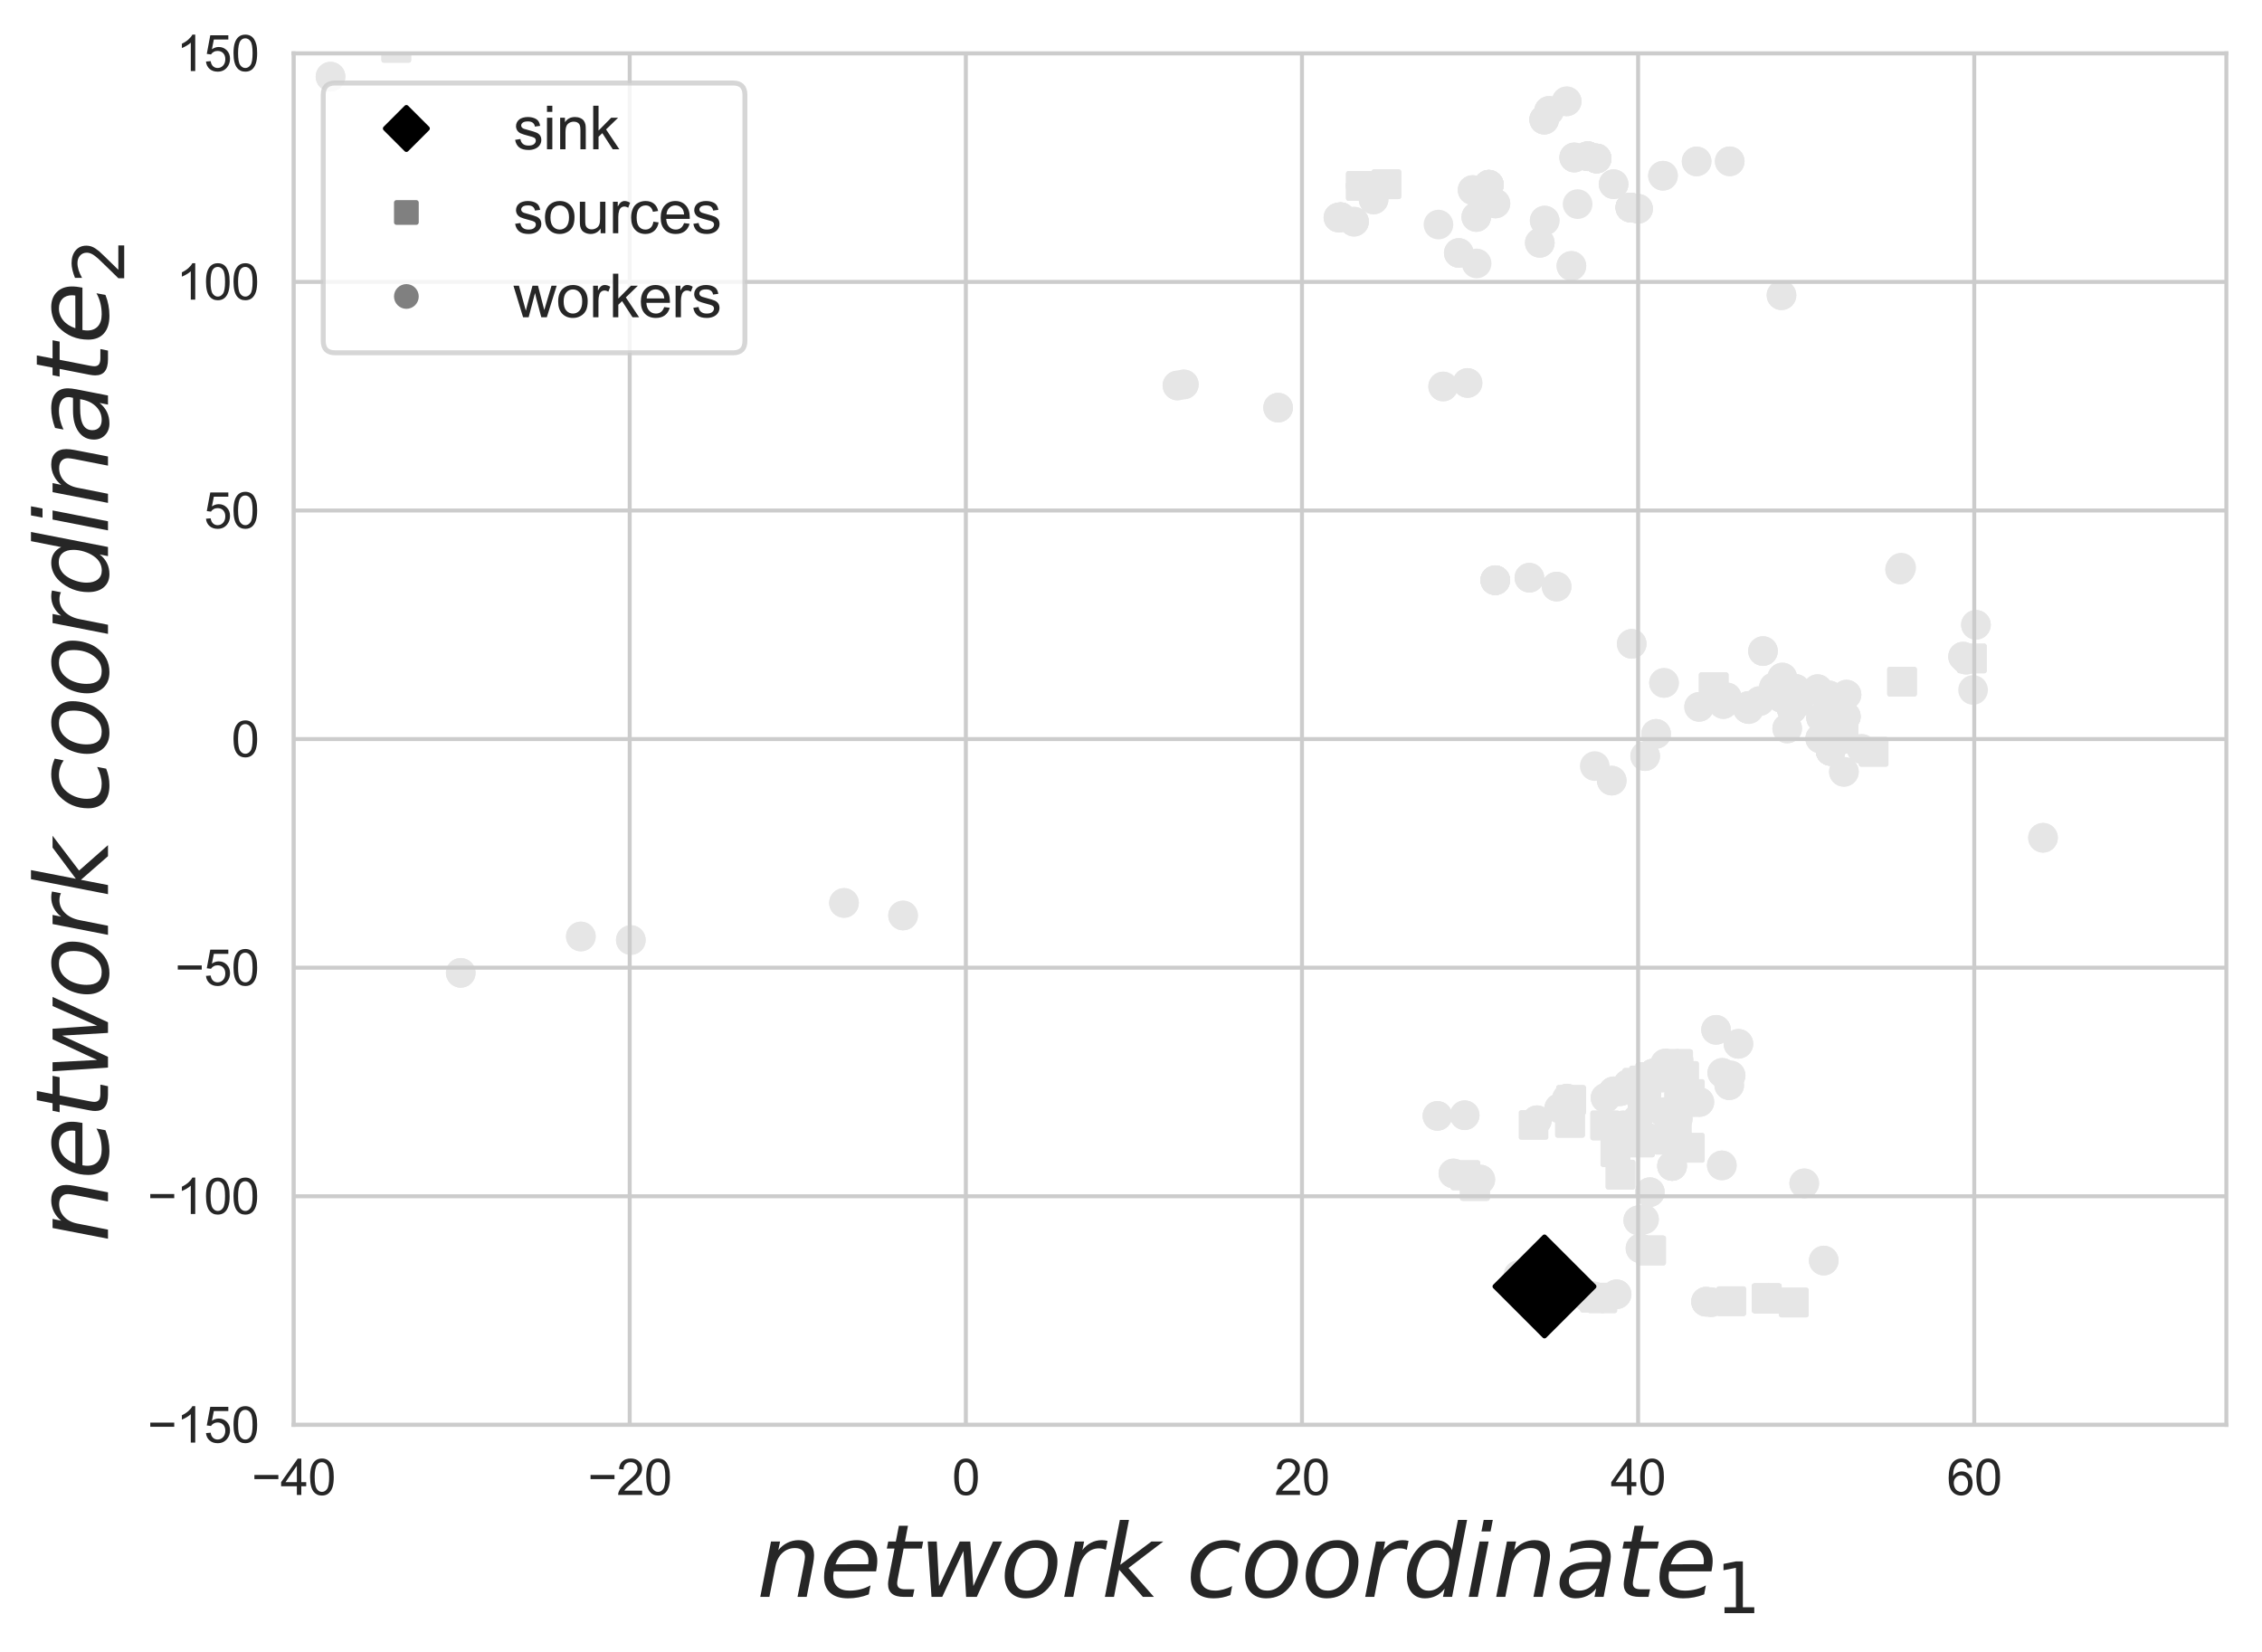<?xml version="1.0" encoding="utf-8" standalone="no"?>
<!DOCTYPE svg PUBLIC "-//W3C//DTD SVG 1.1//EN"
  "http://www.w3.org/Graphics/SVG/1.1/DTD/svg11.dtd">
<svg xmlns:xlink="http://www.w3.org/1999/xlink" width="457.123pt" height="333.924pt" viewBox="0 0 457.123 333.924" xmlns="http://www.w3.org/2000/svg" version="1.1">
 <defs>
  <style type="text/css">*{stroke-linejoin: round; stroke-linecap: butt}</style>
 </defs>
 <g id="figure_1">
  <g id="patch_1">
   <path d="M 0 333.924 
L 457.123 333.924 
L 457.123 0 
L 0 0 
z
" style="fill: #ffffff"/>
  </g>
  <g id="axes_1">
   <g id="patch_2">
    <path d="M 59.323 287.979 
L 449.923 287.979 
L 449.923 10.779 
L 59.323 10.779 
z
" style="fill: #ffffff"/>
   </g>
   <g id="PathCollection_1">
    <defs>
     <path id="mdf36cff8ee" d="M -2.5 2.5 
L 2.5 2.5 
L 2.5 -2.5 
L -2.5 -2.5 
z
" style="stroke: #e6e6e6"/>
    </defs>
    <g clip-path="url(#pc73a76308f)">
     <use xlink:href="#mdf36cff8ee" x="333.522" y="217.749" style="fill: #e6e6e6; stroke: #e6e6e6"/>
     <use xlink:href="#mdf36cff8ee" x="333.522" y="217.749" style="fill: #e6e6e6; stroke: #e6e6e6"/>
     <use xlink:href="#mdf36cff8ee" x="322.314" y="262.266" style="fill: #e6e6e6; stroke: #e6e6e6"/>
     <use xlink:href="#mdf36cff8ee" x="296.137" y="237.521" style="fill: #e6e6e6; stroke: #e6e6e6"/>
     <use xlink:href="#mdf36cff8ee" x="317.283" y="226.936" style="fill: #e6e6e6; stroke: #e6e6e6"/>
     <use xlink:href="#mdf36cff8ee" x="317.283" y="226.936" style="fill: #e6e6e6; stroke: #e6e6e6"/>
     <use xlink:href="#mdf36cff8ee" x="384.379" y="137.771" style="fill: #e6e6e6; stroke: #e6e6e6"/>
     <use xlink:href="#mdf36cff8ee" x="362.51" y="263.25" style="fill: #e6e6e6; stroke: #e6e6e6"/>
     <use xlink:href="#mdf36cff8ee" x="362.51" y="263.25" style="fill: #e6e6e6; stroke: #e6e6e6"/>
     <use xlink:href="#mdf36cff8ee" x="311.136" y="258.525" style="fill: #e6e6e6; stroke: #e6e6e6"/>
     <use xlink:href="#mdf36cff8ee" x="80.085" y="9.675" style="fill: #e6e6e6; stroke: #e6e6e6"/>
     <use xlink:href="#mdf36cff8ee" x="80.085" y="9.675" style="fill: #e6e6e6; stroke: #e6e6e6"/>
     <use xlink:href="#mdf36cff8ee" x="339.18" y="216.394" style="fill: #e6e6e6; stroke: #e6e6e6"/>
     <use xlink:href="#mdf36cff8ee" x="339.18" y="216.394" style="fill: #e6e6e6; stroke: #e6e6e6"/>
     <use xlink:href="#mdf36cff8ee" x="311.136" y="258.525" style="fill: #e6e6e6; stroke: #e6e6e6"/>
     <use xlink:href="#mdf36cff8ee" x="398.494" y="133.075" style="fill: #e6e6e6; stroke: #e6e6e6"/>
     <use xlink:href="#mdf36cff8ee" x="398.494" y="133.075" style="fill: #e6e6e6; stroke: #e6e6e6"/>
     <use xlink:href="#mdf36cff8ee" x="341.492" y="231.972" style="fill: #e6e6e6; stroke: #e6e6e6"/>
     <use xlink:href="#mdf36cff8ee" x="341.492" y="231.972" style="fill: #e6e6e6; stroke: #e6e6e6"/>
     <use xlink:href="#mdf36cff8ee" x="384.379" y="137.771" style="fill: #e6e6e6; stroke: #e6e6e6"/>
     <use xlink:href="#mdf36cff8ee" x="337.123" y="230.322" style="fill: #e6e6e6; stroke: #e6e6e6"/>
     <use xlink:href="#mdf36cff8ee" x="337.123" y="230.322" style="fill: #e6e6e6; stroke: #e6e6e6"/>
     <use xlink:href="#mdf36cff8ee" x="337.123" y="230.322" style="fill: #e6e6e6; stroke: #e6e6e6"/>
     <use xlink:href="#mdf36cff8ee" x="332.557" y="223.251" style="fill: #e6e6e6; stroke: #e6e6e6"/>
     <use xlink:href="#mdf36cff8ee" x="332.557" y="223.251" style="fill: #e6e6e6; stroke: #e6e6e6"/>
     <use xlink:href="#mdf36cff8ee" x="332.557" y="223.251" style="fill: #e6e6e6; stroke: #e6e6e6"/>
     <use xlink:href="#mdf36cff8ee" x="310.603" y="258.836" style="fill: #e6e6e6; stroke: #e6e6e6"/>
     <use xlink:href="#mdf36cff8ee" x="357.039" y="262.396" style="fill: #e6e6e6; stroke: #e6e6e6"/>
     <use xlink:href="#mdf36cff8ee" x="357.039" y="262.396" style="fill: #e6e6e6; stroke: #e6e6e6"/>
     <use xlink:href="#mdf36cff8ee" x="357.039" y="262.396" style="fill: #e6e6e6; stroke: #e6e6e6"/>
     <use xlink:href="#mdf36cff8ee" x="323.804" y="262.388" style="fill: #e6e6e6; stroke: #e6e6e6"/>
     <use xlink:href="#mdf36cff8ee" x="323.804" y="262.388" style="fill: #e6e6e6; stroke: #e6e6e6"/>
     <use xlink:href="#mdf36cff8ee" x="339.345" y="220.048" style="fill: #e6e6e6; stroke: #e6e6e6"/>
     <use xlink:href="#mdf36cff8ee" x="332.555" y="223.246" style="fill: #e6e6e6; stroke: #e6e6e6"/>
     <use xlink:href="#mdf36cff8ee" x="332.555" y="223.246" style="fill: #e6e6e6; stroke: #e6e6e6"/>
     <use xlink:href="#mdf36cff8ee" x="332.555" y="223.246" style="fill: #e6e6e6; stroke: #e6e6e6"/>
     <use xlink:href="#mdf36cff8ee" x="346.318" y="138.886" style="fill: #e6e6e6; stroke: #e6e6e6"/>
     <use xlink:href="#mdf36cff8ee" x="346.318" y="138.886" style="fill: #e6e6e6; stroke: #e6e6e6"/>
     <use xlink:href="#mdf36cff8ee" x="322.314" y="262.266" style="fill: #e6e6e6; stroke: #e6e6e6"/>
     <use xlink:href="#mdf36cff8ee" x="317.489" y="222.322" style="fill: #e6e6e6; stroke: #e6e6e6"/>
     <use xlink:href="#mdf36cff8ee" x="317.489" y="222.322" style="fill: #e6e6e6; stroke: #e6e6e6"/>
     <use xlink:href="#mdf36cff8ee" x="317.489" y="222.322" style="fill: #e6e6e6; stroke: #e6e6e6"/>
     <use xlink:href="#mdf36cff8ee" x="339.071" y="215.068" style="fill: #e6e6e6; stroke: #e6e6e6"/>
     <use xlink:href="#mdf36cff8ee" x="339.071" y="215.068" style="fill: #e6e6e6; stroke: #e6e6e6"/>
     <use xlink:href="#mdf36cff8ee" x="339.071" y="215.068" style="fill: #e6e6e6; stroke: #e6e6e6"/>
     <use xlink:href="#mdf36cff8ee" x="298.054" y="239.688" style="fill: #e6e6e6; stroke: #e6e6e6"/>
     <use xlink:href="#mdf36cff8ee" x="372.521" y="149.294" style="fill: #e6e6e6; stroke: #e6e6e6"/>
     <use xlink:href="#mdf36cff8ee" x="372.521" y="149.294" style="fill: #e6e6e6; stroke: #e6e6e6"/>
     <use xlink:href="#mdf36cff8ee" x="372.521" y="149.294" style="fill: #e6e6e6; stroke: #e6e6e6"/>
     <use xlink:href="#mdf36cff8ee" x="333.656" y="252.725" style="fill: #e6e6e6; stroke: #e6e6e6"/>
     <use xlink:href="#mdf36cff8ee" x="378.631" y="151.95" style="fill: #e6e6e6; stroke: #e6e6e6"/>
     <use xlink:href="#mdf36cff8ee" x="378.631" y="151.95" style="fill: #e6e6e6; stroke: #e6e6e6"/>
     <use xlink:href="#mdf36cff8ee" x="339.345" y="220.048" style="fill: #e6e6e6; stroke: #e6e6e6"/>
     <use xlink:href="#mdf36cff8ee" x="326.453" y="232.817" style="fill: #e6e6e6; stroke: #e6e6e6"/>
     <use xlink:href="#mdf36cff8ee" x="326.453" y="232.817" style="fill: #e6e6e6; stroke: #e6e6e6"/>
     <use xlink:href="#mdf36cff8ee" x="324.388" y="227.462" style="fill: #e6e6e6; stroke: #e6e6e6"/>
     <use xlink:href="#mdf36cff8ee" x="324.388" y="227.462" style="fill: #e6e6e6; stroke: #e6e6e6"/>
     <use xlink:href="#mdf36cff8ee" x="333.656" y="252.725" style="fill: #e6e6e6; stroke: #e6e6e6"/>
     <use xlink:href="#mdf36cff8ee" x="333.656" y="252.725" style="fill: #e6e6e6; stroke: #e6e6e6"/>
     <use xlink:href="#mdf36cff8ee" x="339.125" y="215.09" style="fill: #e6e6e6; stroke: #e6e6e6"/>
     <use xlink:href="#mdf36cff8ee" x="339.125" y="215.09" style="fill: #e6e6e6; stroke: #e6e6e6"/>
     <use xlink:href="#mdf36cff8ee" x="298.054" y="239.688" style="fill: #e6e6e6; stroke: #e6e6e6"/>
     <use xlink:href="#mdf36cff8ee" x="298.054" y="239.688" style="fill: #e6e6e6; stroke: #e6e6e6"/>
     <use xlink:href="#mdf36cff8ee" x="309.909" y="227.362" style="fill: #e6e6e6; stroke: #e6e6e6"/>
     <use xlink:href="#mdf36cff8ee" x="330.881" y="218.855" style="fill: #e6e6e6; stroke: #e6e6e6"/>
     <use xlink:href="#mdf36cff8ee" x="330.881" y="218.855" style="fill: #e6e6e6; stroke: #e6e6e6"/>
     <use xlink:href="#mdf36cff8ee" x="310.603" y="258.836" style="fill: #e6e6e6; stroke: #e6e6e6"/>
     <use xlink:href="#mdf36cff8ee" x="296.137" y="237.521" style="fill: #e6e6e6; stroke: #e6e6e6"/>
     <use xlink:href="#mdf36cff8ee" x="296.137" y="237.521" style="fill: #e6e6e6; stroke: #e6e6e6"/>
     <use xlink:href="#mdf36cff8ee" x="312.121" y="260.002" style="fill: #e6e6e6; stroke: #e6e6e6"/>
     <use xlink:href="#mdf36cff8ee" x="338.838" y="226.729" style="fill: #e6e6e6; stroke: #e6e6e6"/>
     <use xlink:href="#mdf36cff8ee" x="338.838" y="226.729" style="fill: #e6e6e6; stroke: #e6e6e6"/>
     <use xlink:href="#mdf36cff8ee" x="327.488" y="237.403" style="fill: #e6e6e6; stroke: #e6e6e6"/>
     <use xlink:href="#mdf36cff8ee" x="327.488" y="237.403" style="fill: #e6e6e6; stroke: #e6e6e6"/>
     <use xlink:href="#mdf36cff8ee" x="333.79" y="217.722" style="fill: #e6e6e6; stroke: #e6e6e6"/>
     <use xlink:href="#mdf36cff8ee" x="333.79" y="217.722" style="fill: #e6e6e6; stroke: #e6e6e6"/>
     <use xlink:href="#mdf36cff8ee" x="333.79" y="217.722" style="fill: #e6e6e6; stroke: #e6e6e6"/>
     <use xlink:href="#mdf36cff8ee" x="326.453" y="232.817" style="fill: #e6e6e6; stroke: #e6e6e6"/>
     <use xlink:href="#mdf36cff8ee" x="349.863" y="262.991" style="fill: #e6e6e6; stroke: #e6e6e6"/>
     <use xlink:href="#mdf36cff8ee" x="331.42" y="230.901" style="fill: #e6e6e6; stroke: #e6e6e6"/>
     <use xlink:href="#mdf36cff8ee" x="331.42" y="230.901" style="fill: #e6e6e6; stroke: #e6e6e6"/>
     <use xlink:href="#mdf36cff8ee" x="349.863" y="262.991" style="fill: #e6e6e6; stroke: #e6e6e6"/>
     <use xlink:href="#mdf36cff8ee" x="332.235" y="218.358" style="fill: #e6e6e6; stroke: #e6e6e6"/>
     <use xlink:href="#mdf36cff8ee" x="340.311" y="217.471" style="fill: #e6e6e6; stroke: #e6e6e6"/>
     <use xlink:href="#mdf36cff8ee" x="340.311" y="217.471" style="fill: #e6e6e6; stroke: #e6e6e6"/>
     <use xlink:href="#mdf36cff8ee" x="357.039" y="262.396" style="fill: #e6e6e6; stroke: #e6e6e6"/>
     <use xlink:href="#mdf36cff8ee" x="357.039" y="262.396" style="fill: #e6e6e6; stroke: #e6e6e6"/>
     <use xlink:href="#mdf36cff8ee" x="280.165" y="37.233" style="fill: #e6e6e6; stroke: #e6e6e6"/>
     <use xlink:href="#mdf36cff8ee" x="280.165" y="37.233" style="fill: #e6e6e6; stroke: #e6e6e6"/>
     <use xlink:href="#mdf36cff8ee" x="275.003" y="37.575" style="fill: #e6e6e6; stroke: #e6e6e6"/>
     <use xlink:href="#mdf36cff8ee" x="275.003" y="37.575" style="fill: #e6e6e6; stroke: #e6e6e6"/>
     <use xlink:href="#mdf36cff8ee" x="341.506" y="221.109" style="fill: #e6e6e6; stroke: #e6e6e6"/>
    </g>
   </g>
   <g id="PathCollection_2">
    <defs>
     <path id="m0e51d2fd3d" d="M 0 2.5 
C 0.663 2.5 1.299 2.237 1.768 1.768 
C 2.237 1.299 2.5 0.663 2.5 0 
C 2.5 -0.663 2.237 -1.299 1.768 -1.768 
C 1.299 -2.237 0.663 -2.5 0 -2.5 
C -0.663 -2.5 -1.299 -2.237 -1.768 -1.768 
C -2.237 -1.299 -2.5 -0.663 -2.5 0 
C -2.5 0.663 -2.237 1.299 -1.768 1.768 
C -1.299 2.237 -0.663 2.5 0 2.5 
z
" style="stroke: #e6e6e6"/>
    </defs>
    <g clip-path="url(#pc73a76308f)">
     <use xlink:href="#m0e51d2fd3d" x="332.497" y="229.69" style="fill: #e6e6e6; stroke: #e6e6e6"/>
     <use xlink:href="#m0e51d2fd3d" x="332.497" y="229.69" style="fill: #e6e6e6; stroke: #e6e6e6"/>
     <use xlink:href="#m0e51d2fd3d" x="322.35" y="262.246" style="fill: #e6e6e6; stroke: #e6e6e6"/>
     <use xlink:href="#m0e51d2fd3d" x="328.77" y="220.157" style="fill: #e6e6e6; stroke: #e6e6e6"/>
     <use xlink:href="#m0e51d2fd3d" x="328.77" y="220.157" style="fill: #e6e6e6; stroke: #e6e6e6"/>
     <use xlink:href="#m0e51d2fd3d" x="357.039" y="262.396" style="fill: #e6e6e6; stroke: #e6e6e6"/>
     <use xlink:href="#m0e51d2fd3d" x="322.35" y="262.246" style="fill: #e6e6e6; stroke: #e6e6e6"/>
     <use xlink:href="#m0e51d2fd3d" x="336.819" y="229.063" style="fill: #e6e6e6; stroke: #e6e6e6"/>
     <use xlink:href="#m0e51d2fd3d" x="336.819" y="229.063" style="fill: #e6e6e6; stroke: #e6e6e6"/>
     <use xlink:href="#m0e51d2fd3d" x="332.237" y="218.357" style="fill: #e6e6e6; stroke: #e6e6e6"/>
     <use xlink:href="#m0e51d2fd3d" x="127.48" y="189.989" style="fill: #e6e6e6; stroke: #e6e6e6"/>
     <use xlink:href="#m0e51d2fd3d" x="127.48" y="189.989" style="fill: #e6e6e6; stroke: #e6e6e6"/>
     <use xlink:href="#m0e51d2fd3d" x="372.992" y="144.851" style="fill: #e6e6e6; stroke: #e6e6e6"/>
     <use xlink:href="#m0e51d2fd3d" x="372.992" y="144.851" style="fill: #e6e6e6; stroke: #e6e6e6"/>
     <use xlink:href="#m0e51d2fd3d" x="348.045" y="216.836" style="fill: #e6e6e6; stroke: #e6e6e6"/>
     <use xlink:href="#m0e51d2fd3d" x="299.152" y="238.397" style="fill: #e6e6e6; stroke: #e6e6e6"/>
     <use xlink:href="#m0e51d2fd3d" x="299.152" y="238.397" style="fill: #e6e6e6; stroke: #e6e6e6"/>
     <use xlink:href="#m0e51d2fd3d" x="331.045" y="42.195" style="fill: #e6e6e6; stroke: #e6e6e6"/>
     <use xlink:href="#m0e51d2fd3d" x="348.045" y="216.836" style="fill: #e6e6e6; stroke: #e6e6e6"/>
     <use xlink:href="#m0e51d2fd3d" x="331.045" y="42.195" style="fill: #e6e6e6; stroke: #e6e6e6"/>
     <use xlink:href="#m0e51d2fd3d" x="367.841" y="149.256" style="fill: #e6e6e6; stroke: #e6e6e6"/>
     <use xlink:href="#m0e51d2fd3d" x="322.35" y="262.246" style="fill: #e6e6e6; stroke: #e6e6e6"/>
     <use xlink:href="#m0e51d2fd3d" x="322.35" y="262.246" style="fill: #e6e6e6; stroke: #e6e6e6"/>
     <use xlink:href="#m0e51d2fd3d" x="367.841" y="149.256" style="fill: #e6e6e6; stroke: #e6e6e6"/>
     <use xlink:href="#m0e51d2fd3d" x="310.668" y="258.414" style="fill: #e6e6e6; stroke: #e6e6e6"/>
     <use xlink:href="#m0e51d2fd3d" x="310.668" y="258.414" style="fill: #e6e6e6; stroke: #e6e6e6"/>
     <use xlink:href="#m0e51d2fd3d" x="320.868" y="262.107" style="fill: #e6e6e6; stroke: #e6e6e6"/>
     <use xlink:href="#m0e51d2fd3d" x="320.868" y="262.107" style="fill: #e6e6e6; stroke: #e6e6e6"/>
     <use xlink:href="#m0e51d2fd3d" x="344.767" y="263.086" style="fill: #e6e6e6; stroke: #e6e6e6"/>
     <use xlink:href="#m0e51d2fd3d" x="344.767" y="263.086" style="fill: #e6e6e6; stroke: #e6e6e6"/>
     <use xlink:href="#m0e51d2fd3d" x="320.856" y="31.569" style="fill: #e6e6e6; stroke: #e6e6e6"/>
     <use xlink:href="#m0e51d2fd3d" x="320.856" y="31.569" style="fill: #e6e6e6; stroke: #e6e6e6"/>
     <use xlink:href="#m0e51d2fd3d" x="320.856" y="31.569" style="fill: #e6e6e6; stroke: #e6e6e6"/>
     <use xlink:href="#m0e51d2fd3d" x="320.856" y="31.569" style="fill: #e6e6e6; stroke: #e6e6e6"/>
     <use xlink:href="#m0e51d2fd3d" x="293.71" y="237.162" style="fill: #e6e6e6; stroke: #e6e6e6"/>
     <use xlink:href="#m0e51d2fd3d" x="293.71" y="237.162" style="fill: #e6e6e6; stroke: #e6e6e6"/>
     <use xlink:href="#m0e51d2fd3d" x="339.071" y="215.068" style="fill: #e6e6e6; stroke: #e6e6e6"/>
     <use xlink:href="#m0e51d2fd3d" x="339.071" y="215.068" style="fill: #e6e6e6; stroke: #e6e6e6"/>
     <use xlink:href="#m0e51d2fd3d" x="339.071" y="215.068" style="fill: #e6e6e6; stroke: #e6e6e6"/>
     <use xlink:href="#m0e51d2fd3d" x="339.071" y="215.068" style="fill: #e6e6e6; stroke: #e6e6e6"/>
     <use xlink:href="#m0e51d2fd3d" x="310.67" y="257.49" style="fill: #e6e6e6; stroke: #e6e6e6"/>
     <use xlink:href="#m0e51d2fd3d" x="310.67" y="257.49" style="fill: #e6e6e6; stroke: #e6e6e6"/>
     <use xlink:href="#m0e51d2fd3d" x="344.767" y="263.086" style="fill: #e6e6e6; stroke: #e6e6e6"/>
     <use xlink:href="#m0e51d2fd3d" x="326.698" y="261.58" style="fill: #e6e6e6; stroke: #e6e6e6"/>
     <use xlink:href="#m0e51d2fd3d" x="322.656" y="32.031" style="fill: #e6e6e6; stroke: #e6e6e6"/>
     <use xlink:href="#m0e51d2fd3d" x="302.175" y="117.27" style="fill: #e6e6e6; stroke: #e6e6e6"/>
     <use xlink:href="#m0e51d2fd3d" x="322.656" y="32.031" style="fill: #e6e6e6; stroke: #e6e6e6"/>
     <use xlink:href="#m0e51d2fd3d" x="321.976" y="262.005" style="fill: #e6e6e6; stroke: #e6e6e6"/>
     <use xlink:href="#m0e51d2fd3d" x="321.976" y="262.005" style="fill: #e6e6e6; stroke: #e6e6e6"/>
     <use xlink:href="#m0e51d2fd3d" x="321.976" y="262.005" style="fill: #e6e6e6; stroke: #e6e6e6"/>
     <use xlink:href="#m0e51d2fd3d" x="323.83" y="262.346" style="fill: #e6e6e6; stroke: #e6e6e6"/>
     <use xlink:href="#m0e51d2fd3d" x="323.83" y="262.346" style="fill: #e6e6e6; stroke: #e6e6e6"/>
     <use xlink:href="#m0e51d2fd3d" x="323.83" y="262.346" style="fill: #e6e6e6; stroke: #e6e6e6"/>
     <use xlink:href="#m0e51d2fd3d" x="323.83" y="262.346" style="fill: #e6e6e6; stroke: #e6e6e6"/>
     <use xlink:href="#m0e51d2fd3d" x="323.83" y="262.346" style="fill: #e6e6e6; stroke: #e6e6e6"/>
     <use xlink:href="#m0e51d2fd3d" x="323.83" y="262.346" style="fill: #e6e6e6; stroke: #e6e6e6"/>
     <use xlink:href="#m0e51d2fd3d" x="323.83" y="262.346" style="fill: #e6e6e6; stroke: #e6e6e6"/>
     <use xlink:href="#m0e51d2fd3d" x="323.83" y="262.346" style="fill: #e6e6e6; stroke: #e6e6e6"/>
     <use xlink:href="#m0e51d2fd3d" x="323.83" y="262.346" style="fill: #e6e6e6; stroke: #e6e6e6"/>
     <use xlink:href="#m0e51d2fd3d" x="323.83" y="262.346" style="fill: #e6e6e6; stroke: #e6e6e6"/>
     <use xlink:href="#m0e51d2fd3d" x="323.83" y="262.346" style="fill: #e6e6e6; stroke: #e6e6e6"/>
     <use xlink:href="#m0e51d2fd3d" x="302.175" y="117.27" style="fill: #e6e6e6; stroke: #e6e6e6"/>
     <use xlink:href="#m0e51d2fd3d" x="302.175" y="117.27" style="fill: #e6e6e6; stroke: #e6e6e6"/>
     <use xlink:href="#m0e51d2fd3d" x="369.935" y="151.763" style="fill: #e6e6e6; stroke: #e6e6e6"/>
     <use xlink:href="#m0e51d2fd3d" x="369.935" y="151.763" style="fill: #e6e6e6; stroke: #e6e6e6"/>
     <use xlink:href="#m0e51d2fd3d" x="369.935" y="151.763" style="fill: #e6e6e6; stroke: #e6e6e6"/>
     <use xlink:href="#m0e51d2fd3d" x="322.35" y="262.246" style="fill: #e6e6e6; stroke: #e6e6e6"/>
     <use xlink:href="#m0e51d2fd3d" x="369.935" y="151.763" style="fill: #e6e6e6; stroke: #e6e6e6"/>
     <use xlink:href="#m0e51d2fd3d" x="369.935" y="151.763" style="fill: #e6e6e6; stroke: #e6e6e6"/>
     <use xlink:href="#m0e51d2fd3d" x="332.472" y="152.816" style="fill: #e6e6e6; stroke: #e6e6e6"/>
     <use xlink:href="#m0e51d2fd3d" x="275.003" y="37.575" style="fill: #e6e6e6; stroke: #e6e6e6"/>
     <use xlink:href="#m0e51d2fd3d" x="275.003" y="37.575" style="fill: #e6e6e6; stroke: #e6e6e6"/>
     <use xlink:href="#m0e51d2fd3d" x="320.856" y="262.162" style="fill: #e6e6e6; stroke: #e6e6e6"/>
     <use xlink:href="#m0e51d2fd3d" x="320.856" y="262.162" style="fill: #e6e6e6; stroke: #e6e6e6"/>
     <use xlink:href="#m0e51d2fd3d" x="320.856" y="262.162" style="fill: #e6e6e6; stroke: #e6e6e6"/>
     <use xlink:href="#m0e51d2fd3d" x="316.667" y="222.036" style="fill: #e6e6e6; stroke: #e6e6e6"/>
     <use xlink:href="#m0e51d2fd3d" x="316.667" y="222.036" style="fill: #e6e6e6; stroke: #e6e6e6"/>
     <use xlink:href="#m0e51d2fd3d" x="349.452" y="219.327" style="fill: #e6e6e6; stroke: #e6e6e6"/>
     <use xlink:href="#m0e51d2fd3d" x="349.452" y="219.327" style="fill: #e6e6e6; stroke: #e6e6e6"/>
     <use xlink:href="#m0e51d2fd3d" x="346.795" y="208.135" style="fill: #e6e6e6; stroke: #e6e6e6"/>
     <use xlink:href="#m0e51d2fd3d" x="346.795" y="208.135" style="fill: #e6e6e6; stroke: #e6e6e6"/>
     <use xlink:href="#m0e51d2fd3d" x="349.735" y="217.363" style="fill: #e6e6e6; stroke: #e6e6e6"/>
     <use xlink:href="#m0e51d2fd3d" x="349.735" y="217.363" style="fill: #e6e6e6; stroke: #e6e6e6"/>
     <use xlink:href="#m0e51d2fd3d" x="343.425" y="222.729" style="fill: #e6e6e6; stroke: #e6e6e6"/>
     <use xlink:href="#m0e51d2fd3d" x="343.425" y="222.729" style="fill: #e6e6e6; stroke: #e6e6e6"/>
     <use xlink:href="#m0e51d2fd3d" x="364.614" y="239.163" style="fill: #e6e6e6; stroke: #e6e6e6"/>
     <use xlink:href="#m0e51d2fd3d" x="364.614" y="239.163" style="fill: #e6e6e6; stroke: #e6e6e6"/>
     <use xlink:href="#m0e51d2fd3d" x="368.559" y="254.773" style="fill: #e6e6e6; stroke: #e6e6e6"/>
     <use xlink:href="#m0e51d2fd3d" x="368.559" y="254.773" style="fill: #e6e6e6; stroke: #e6e6e6"/>
     <use xlink:href="#m0e51d2fd3d" x="336.536" y="214.952" style="fill: #e6e6e6; stroke: #e6e6e6"/>
     <use xlink:href="#m0e51d2fd3d" x="336.536" y="214.952" style="fill: #e6e6e6; stroke: #e6e6e6"/>
     <use xlink:href="#m0e51d2fd3d" x="351.311" y="210.964" style="fill: #e6e6e6; stroke: #e6e6e6"/>
     <use xlink:href="#m0e51d2fd3d" x="351.311" y="210.964" style="fill: #e6e6e6; stroke: #e6e6e6"/>
     <use xlink:href="#m0e51d2fd3d" x="396.711" y="132.701" style="fill: #e6e6e6; stroke: #e6e6e6"/>
     <use xlink:href="#m0e51d2fd3d" x="396.711" y="132.701" style="fill: #e6e6e6; stroke: #e6e6e6"/>
     <use xlink:href="#m0e51d2fd3d" x="332.472" y="152.816" style="fill: #e6e6e6; stroke: #e6e6e6"/>
     <use xlink:href="#m0e51d2fd3d" x="359.972" y="141.032" style="fill: #e6e6e6; stroke: #e6e6e6"/>
     <use xlink:href="#m0e51d2fd3d" x="359.972" y="141.032" style="fill: #e6e6e6; stroke: #e6e6e6"/>
     <use xlink:href="#m0e51d2fd3d" x="310.598" y="226.404" style="fill: #e6e6e6; stroke: #e6e6e6"/>
     <use xlink:href="#m0e51d2fd3d" x="310.598" y="226.404" style="fill: #e6e6e6; stroke: #e6e6e6"/>
     <use xlink:href="#m0e51d2fd3d" x="341.506" y="221.109" style="fill: #e6e6e6; stroke: #e6e6e6"/>
     <use xlink:href="#m0e51d2fd3d" x="348.266" y="142.292" style="fill: #e6e6e6; stroke: #e6e6e6"/>
     <use xlink:href="#m0e51d2fd3d" x="333.593" y="217.786" style="fill: #e6e6e6; stroke: #e6e6e6"/>
     <use xlink:href="#m0e51d2fd3d" x="333.593" y="217.786" style="fill: #e6e6e6; stroke: #e6e6e6"/>
     <use xlink:href="#m0e51d2fd3d" x="348.266" y="142.292" style="fill: #e6e6e6; stroke: #e6e6e6"/>
     <use xlink:href="#m0e51d2fd3d" x="324.46" y="221.89" style="fill: #e6e6e6; stroke: #e6e6e6"/>
     <use xlink:href="#m0e51d2fd3d" x="324.46" y="221.89" style="fill: #e6e6e6; stroke: #e6e6e6"/>
     <use xlink:href="#m0e51d2fd3d" x="327.343" y="220.545" style="fill: #e6e6e6; stroke: #e6e6e6"/>
     <use xlink:href="#m0e51d2fd3d" x="367.999" y="145.036" style="fill: #e6e6e6; stroke: #e6e6e6"/>
     <use xlink:href="#m0e51d2fd3d" x="367.999" y="145.036" style="fill: #e6e6e6; stroke: #e6e6e6"/>
     <use xlink:href="#m0e51d2fd3d" x="326.698" y="261.58" style="fill: #e6e6e6; stroke: #e6e6e6"/>
     <use xlink:href="#m0e51d2fd3d" x="322.35" y="262.246" style="fill: #e6e6e6; stroke: #e6e6e6"/>
     <use xlink:href="#m0e51d2fd3d" x="369.935" y="151.763" style="fill: #e6e6e6; stroke: #e6e6e6"/>
     <use xlink:href="#m0e51d2fd3d" x="327.343" y="220.545" style="fill: #e6e6e6; stroke: #e6e6e6"/>
     <use xlink:href="#m0e51d2fd3d" x="302.175" y="117.27" style="fill: #e6e6e6; stroke: #e6e6e6"/>
     <use xlink:href="#m0e51d2fd3d" x="323.811" y="262.355" style="fill: #e6e6e6; stroke: #e6e6e6"/>
     <use xlink:href="#m0e51d2fd3d" x="323.811" y="262.355" style="fill: #e6e6e6; stroke: #e6e6e6"/>
     <use xlink:href="#m0e51d2fd3d" x="371.871" y="145.36" style="fill: #e6e6e6; stroke: #e6e6e6"/>
     <use xlink:href="#m0e51d2fd3d" x="371.871" y="145.36" style="fill: #e6e6e6; stroke: #e6e6e6"/>
     <use xlink:href="#m0e51d2fd3d" x="310.564" y="258.642" style="fill: #e6e6e6; stroke: #e6e6e6"/>
     <use xlink:href="#m0e51d2fd3d" x="310.564" y="258.642" style="fill: #e6e6e6; stroke: #e6e6e6"/>
     <use xlink:href="#m0e51d2fd3d" x="318.138" y="31.846" style="fill: #e6e6e6; stroke: #e6e6e6"/>
     <use xlink:href="#m0e51d2fd3d" x="318.138" y="31.846" style="fill: #e6e6e6; stroke: #e6e6e6"/>
     <use xlink:href="#m0e51d2fd3d" x="323.83" y="262.346" style="fill: #e6e6e6; stroke: #e6e6e6"/>
     <use xlink:href="#m0e51d2fd3d" x="323.83" y="262.346" style="fill: #e6e6e6; stroke: #e6e6e6"/>
     <use xlink:href="#m0e51d2fd3d" x="323.83" y="262.346" style="fill: #e6e6e6; stroke: #e6e6e6"/>
     <use xlink:href="#m0e51d2fd3d" x="337.431" y="230.349" style="fill: #e6e6e6; stroke: #e6e6e6"/>
     <use xlink:href="#m0e51d2fd3d" x="239.237" y="77.695" style="fill: #e6e6e6; stroke: #e6e6e6"/>
     <use xlink:href="#m0e51d2fd3d" x="239.237" y="77.695" style="fill: #e6e6e6; stroke: #e6e6e6"/>
     <use xlink:href="#m0e51d2fd3d" x="332.235" y="218.358" style="fill: #e6e6e6; stroke: #e6e6e6"/>
     <use xlink:href="#m0e51d2fd3d" x="332.235" y="218.358" style="fill: #e6e6e6; stroke: #e6e6e6"/>
     <use xlink:href="#m0e51d2fd3d" x="270.927" y="43.89" style="fill: #e6e6e6; stroke: #e6e6e6"/>
     <use xlink:href="#m0e51d2fd3d" x="270.927" y="43.89" style="fill: #e6e6e6; stroke: #e6e6e6"/>
     <use xlink:href="#m0e51d2fd3d" x="338.008" y="230.404" style="fill: #e6e6e6; stroke: #e6e6e6"/>
     <use xlink:href="#m0e51d2fd3d" x="338.008" y="230.404" style="fill: #e6e6e6; stroke: #e6e6e6"/>
     <use xlink:href="#m0e51d2fd3d" x="333.389" y="217.746" style="fill: #e6e6e6; stroke: #e6e6e6"/>
     <use xlink:href="#m0e51d2fd3d" x="328.022" y="227.457" style="fill: #e6e6e6; stroke: #e6e6e6"/>
     <use xlink:href="#m0e51d2fd3d" x="328.022" y="227.457" style="fill: #e6e6e6; stroke: #e6e6e6"/>
     <use xlink:href="#m0e51d2fd3d" x="333.525" y="217.921" style="fill: #e6e6e6; stroke: #e6e6e6"/>
     <use xlink:href="#m0e51d2fd3d" x="333.525" y="217.921" style="fill: #e6e6e6; stroke: #e6e6e6"/>
     <use xlink:href="#m0e51d2fd3d" x="363.142" y="142.19" style="fill: #e6e6e6; stroke: #e6e6e6"/>
     <use xlink:href="#m0e51d2fd3d" x="363.142" y="142.19" style="fill: #e6e6e6; stroke: #e6e6e6"/>
     <use xlink:href="#m0e51d2fd3d" x="322.656" y="32.031" style="fill: #e6e6e6; stroke: #e6e6e6"/>
     <use xlink:href="#m0e51d2fd3d" x="412.867" y="169.319" style="fill: #e6e6e6; stroke: #e6e6e6"/>
     <use xlink:href="#m0e51d2fd3d" x="360.018" y="59.668" style="fill: #e6e6e6; stroke: #e6e6e6"/>
     <use xlink:href="#m0e51d2fd3d" x="360.018" y="59.668" style="fill: #e6e6e6; stroke: #e6e6e6"/>
     <use xlink:href="#m0e51d2fd3d" x="361.172" y="147.226" style="fill: #e6e6e6; stroke: #e6e6e6"/>
     <use xlink:href="#m0e51d2fd3d" x="361.172" y="147.226" style="fill: #e6e6e6; stroke: #e6e6e6"/>
     <use xlink:href="#m0e51d2fd3d" x="347.96" y="235.533" style="fill: #e6e6e6; stroke: #e6e6e6"/>
     <use xlink:href="#m0e51d2fd3d" x="347.96" y="235.533" style="fill: #e6e6e6; stroke: #e6e6e6"/>
     <use xlink:href="#m0e51d2fd3d" x="66.796" y="15.491" style="fill: #e6e6e6; stroke: #e6e6e6"/>
     <use xlink:href="#m0e51d2fd3d" x="66.796" y="15.491" style="fill: #e6e6e6; stroke: #e6e6e6"/>
     <use xlink:href="#m0e51d2fd3d" x="333.389" y="217.746" style="fill: #e6e6e6; stroke: #e6e6e6"/>
     <use xlink:href="#m0e51d2fd3d" x="398.738" y="139.446" style="fill: #e6e6e6; stroke: #e6e6e6"/>
     <use xlink:href="#m0e51d2fd3d" x="322.35" y="262.246" style="fill: #e6e6e6; stroke: #e6e6e6"/>
     <use xlink:href="#m0e51d2fd3d" x="296.57" y="77.399" style="fill: #e6e6e6; stroke: #e6e6e6"/>
     <use xlink:href="#m0e51d2fd3d" x="322.656" y="32.031" style="fill: #e6e6e6; stroke: #e6e6e6"/>
     <use xlink:href="#m0e51d2fd3d" x="333.522" y="217.749" style="fill: #e6e6e6; stroke: #e6e6e6"/>
     <use xlink:href="#m0e51d2fd3d" x="182.498" y="185.028" style="fill: #e6e6e6; stroke: #e6e6e6"/>
     <use xlink:href="#m0e51d2fd3d" x="182.498" y="185.028" style="fill: #e6e6e6; stroke: #e6e6e6"/>
     <use xlink:href="#m0e51d2fd3d" x="93.108" y="196.623" style="fill: #e6e6e6; stroke: #e6e6e6"/>
     <use xlink:href="#m0e51d2fd3d" x="93.108" y="196.623" style="fill: #e6e6e6; stroke: #e6e6e6"/>
     <use xlink:href="#m0e51d2fd3d" x="364.331" y="140.204" style="fill: #e6e6e6; stroke: #e6e6e6"/>
     <use xlink:href="#m0e51d2fd3d" x="332.235" y="218.358" style="fill: #e6e6e6; stroke: #e6e6e6"/>
     <use xlink:href="#m0e51d2fd3d" x="332.235" y="218.358" style="fill: #e6e6e6; stroke: #e6e6e6"/>
     <use xlink:href="#m0e51d2fd3d" x="373.162" y="140.388" style="fill: #e6e6e6; stroke: #e6e6e6"/>
     <use xlink:href="#m0e51d2fd3d" x="275.003" y="37.575" style="fill: #e6e6e6; stroke: #e6e6e6"/>
     <use xlink:href="#m0e51d2fd3d" x="336.147" y="224.785" style="fill: #e6e6e6; stroke: #e6e6e6"/>
     <use xlink:href="#m0e51d2fd3d" x="336.147" y="224.785" style="fill: #e6e6e6; stroke: #e6e6e6"/>
     <use xlink:href="#m0e51d2fd3d" x="332.506" y="217.755" style="fill: #e6e6e6; stroke: #e6e6e6"/>
     <use xlink:href="#m0e51d2fd3d" x="343.369" y="142.863" style="fill: #e6e6e6; stroke: #e6e6e6"/>
     <use xlink:href="#m0e51d2fd3d" x="343.369" y="142.863" style="fill: #e6e6e6; stroke: #e6e6e6"/>
     <use xlink:href="#m0e51d2fd3d" x="412.867" y="169.319" style="fill: #e6e6e6; stroke: #e6e6e6"/>
     <use xlink:href="#m0e51d2fd3d" x="117.382" y="189.27" style="fill: #e6e6e6; stroke: #e6e6e6"/>
     <use xlink:href="#m0e51d2fd3d" x="117.382" y="189.27" style="fill: #e6e6e6; stroke: #e6e6e6"/>
     <use xlink:href="#m0e51d2fd3d" x="332.506" y="217.755" style="fill: #e6e6e6; stroke: #e6e6e6"/>
     <use xlink:href="#m0e51d2fd3d" x="332.235" y="218.358" style="fill: #e6e6e6; stroke: #e6e6e6"/>
     <use xlink:href="#m0e51d2fd3d" x="258.292" y="82.389" style="fill: #e6e6e6; stroke: #e6e6e6"/>
     <use xlink:href="#m0e51d2fd3d" x="300.884" y="37.335" style="fill: #e6e6e6; stroke: #e6e6e6"/>
     <use xlink:href="#m0e51d2fd3d" x="298.337" y="43.858" style="fill: #e6e6e6; stroke: #e6e6e6"/>
     <use xlink:href="#m0e51d2fd3d" x="273.644" y="44.801" style="fill: #e6e6e6; stroke: #e6e6e6"/>
     <use xlink:href="#m0e51d2fd3d" x="273.644" y="44.801" style="fill: #e6e6e6; stroke: #e6e6e6"/>
     <use xlink:href="#m0e51d2fd3d" x="298.337" y="43.858" style="fill: #e6e6e6; stroke: #e6e6e6"/>
     <use xlink:href="#m0e51d2fd3d" x="336.072" y="35.514" style="fill: #e6e6e6; stroke: #e6e6e6"/>
     <use xlink:href="#m0e51d2fd3d" x="326.086" y="37.224" style="fill: #e6e6e6; stroke: #e6e6e6"/>
     <use xlink:href="#m0e51d2fd3d" x="326.086" y="37.224" style="fill: #e6e6e6; stroke: #e6e6e6"/>
     <use xlink:href="#m0e51d2fd3d" x="336.072" y="35.514" style="fill: #e6e6e6; stroke: #e6e6e6"/>
     <use xlink:href="#m0e51d2fd3d" x="318.818" y="41.252" style="fill: #e6e6e6; stroke: #e6e6e6"/>
     <use xlink:href="#m0e51d2fd3d" x="312.161" y="44.579" style="fill: #e6e6e6; stroke: #e6e6e6"/>
     <use xlink:href="#m0e51d2fd3d" x="312.161" y="44.579" style="fill: #e6e6e6; stroke: #e6e6e6"/>
     <use xlink:href="#m0e51d2fd3d" x="342.865" y="32.622" style="fill: #e6e6e6; stroke: #e6e6e6"/>
     <use xlink:href="#m0e51d2fd3d" x="342.865" y="32.622" style="fill: #e6e6e6; stroke: #e6e6e6"/>
     <use xlink:href="#m0e51d2fd3d" x="349.556" y="32.604" style="fill: #e6e6e6; stroke: #e6e6e6"/>
     <use xlink:href="#m0e51d2fd3d" x="329.483" y="41.936" style="fill: #e6e6e6; stroke: #e6e6e6"/>
     <use xlink:href="#m0e51d2fd3d" x="349.556" y="32.604" style="fill: #e6e6e6; stroke: #e6e6e6"/>
     <use xlink:href="#m0e51d2fd3d" x="329.483" y="41.936" style="fill: #e6e6e6; stroke: #e6e6e6"/>
     <use xlink:href="#m0e51d2fd3d" x="329.483" y="41.936" style="fill: #e6e6e6; stroke: #e6e6e6"/>
     <use xlink:href="#m0e51d2fd3d" x="329.483" y="41.936" style="fill: #e6e6e6; stroke: #e6e6e6"/>
     <use xlink:href="#m0e51d2fd3d" x="302.209" y="41.123" style="fill: #e6e6e6; stroke: #e6e6e6"/>
     <use xlink:href="#m0e51d2fd3d" x="294.804" y="51.13" style="fill: #e6e6e6; stroke: #e6e6e6"/>
     <use xlink:href="#m0e51d2fd3d" x="294.804" y="51.13" style="fill: #e6e6e6; stroke: #e6e6e6"/>
     <use xlink:href="#m0e51d2fd3d" x="302.209" y="41.123" style="fill: #e6e6e6; stroke: #e6e6e6"/>
     <use xlink:href="#m0e51d2fd3d" x="311.176" y="49.079" style="fill: #e6e6e6; stroke: #e6e6e6"/>
     <use xlink:href="#m0e51d2fd3d" x="317.561" y="53.745" style="fill: #e6e6e6; stroke: #e6e6e6"/>
     <use xlink:href="#m0e51d2fd3d" x="298.405" y="53.246" style="fill: #e6e6e6; stroke: #e6e6e6"/>
     <use xlink:href="#m0e51d2fd3d" x="311.176" y="49.079" style="fill: #e6e6e6; stroke: #e6e6e6"/>
     <use xlink:href="#m0e51d2fd3d" x="317.561" y="53.745" style="fill: #e6e6e6; stroke: #e6e6e6"/>
     <use xlink:href="#m0e51d2fd3d" x="297.589" y="38.407" style="fill: #e6e6e6; stroke: #e6e6e6"/>
     <use xlink:href="#m0e51d2fd3d" x="277.584" y="40.31" style="fill: #e6e6e6; stroke: #e6e6e6"/>
     <use xlink:href="#m0e51d2fd3d" x="297.589" y="38.407" style="fill: #e6e6e6; stroke: #e6e6e6"/>
     <use xlink:href="#m0e51d2fd3d" x="300.884" y="37.335" style="fill: #e6e6e6; stroke: #e6e6e6"/>
     <use xlink:href="#m0e51d2fd3d" x="300.884" y="37.335" style="fill: #e6e6e6; stroke: #e6e6e6"/>
     <use xlink:href="#m0e51d2fd3d" x="277.584" y="40.31" style="fill: #e6e6e6; stroke: #e6e6e6"/>
     <use xlink:href="#m0e51d2fd3d" x="300.884" y="37.335" style="fill: #e6e6e6; stroke: #e6e6e6"/>
     <use xlink:href="#m0e51d2fd3d" x="300.884" y="37.335" style="fill: #e6e6e6; stroke: #e6e6e6"/>
     <use xlink:href="#m0e51d2fd3d" x="300.884" y="37.335" style="fill: #e6e6e6; stroke: #e6e6e6"/>
     <use xlink:href="#m0e51d2fd3d" x="258.292" y="82.389" style="fill: #e6e6e6; stroke: #e6e6e6"/>
     <use xlink:href="#m0e51d2fd3d" x="290.694" y="45.383" style="fill: #e6e6e6; stroke: #e6e6e6"/>
     <use xlink:href="#m0e51d2fd3d" x="337.431" y="230.349" style="fill: #e6e6e6; stroke: #e6e6e6"/>
     <use xlink:href="#m0e51d2fd3d" x="306.852" y="257.706" style="fill: #e6e6e6; stroke: #e6e6e6"/>
     <use xlink:href="#m0e51d2fd3d" x="317.187" y="222.412" style="fill: #e6e6e6; stroke: #e6e6e6"/>
     <use xlink:href="#m0e51d2fd3d" x="329.483" y="41.936" style="fill: #e6e6e6; stroke: #e6e6e6"/>
     <use xlink:href="#m0e51d2fd3d" x="329.483" y="41.936" style="fill: #e6e6e6; stroke: #e6e6e6"/>
     <use xlink:href="#m0e51d2fd3d" x="296.57" y="77.399" style="fill: #e6e6e6; stroke: #e6e6e6"/>
     <use xlink:href="#m0e51d2fd3d" x="364.331" y="140.204" style="fill: #e6e6e6; stroke: #e6e6e6"/>
     <use xlink:href="#m0e51d2fd3d" x="399.315" y="126.279" style="fill: #e6e6e6; stroke: #e6e6e6"/>
     <use xlink:href="#m0e51d2fd3d" x="399.315" y="126.279" style="fill: #e6e6e6; stroke: #e6e6e6"/>
     <use xlink:href="#m0e51d2fd3d" x="345.786" y="263.179" style="fill: #e6e6e6; stroke: #e6e6e6"/>
     <use xlink:href="#m0e51d2fd3d" x="345.786" y="263.179" style="fill: #e6e6e6; stroke: #e6e6e6"/>
     <use xlink:href="#m0e51d2fd3d" x="331.07" y="246.641" style="fill: #e6e6e6; stroke: #e6e6e6"/>
     <use xlink:href="#m0e51d2fd3d" x="331.07" y="246.641" style="fill: #e6e6e6; stroke: #e6e6e6"/>
     <use xlink:href="#m0e51d2fd3d" x="326.086" y="220.564" style="fill: #e6e6e6; stroke: #e6e6e6"/>
     <use xlink:href="#m0e51d2fd3d" x="326.086" y="220.564" style="fill: #e6e6e6; stroke: #e6e6e6"/>
     <use xlink:href="#m0e51d2fd3d" x="353.428" y="143.317" style="fill: #e6e6e6; stroke: #e6e6e6"/>
     <use xlink:href="#m0e51d2fd3d" x="373.011" y="144.803" style="fill: #e6e6e6; stroke: #e6e6e6"/>
     <use xlink:href="#m0e51d2fd3d" x="373.011" y="144.803" style="fill: #e6e6e6; stroke: #e6e6e6"/>
     <use xlink:href="#m0e51d2fd3d" x="373.011" y="144.803" style="fill: #e6e6e6; stroke: #e6e6e6"/>
     <use xlink:href="#m0e51d2fd3d" x="337.906" y="235.653" style="fill: #e6e6e6; stroke: #e6e6e6"/>
     <use xlink:href="#m0e51d2fd3d" x="337.906" y="235.653" style="fill: #e6e6e6; stroke: #e6e6e6"/>
     <use xlink:href="#m0e51d2fd3d" x="360.187" y="136.933" style="fill: #e6e6e6; stroke: #e6e6e6"/>
     <use xlink:href="#m0e51d2fd3d" x="360.187" y="136.933" style="fill: #e6e6e6; stroke: #e6e6e6"/>
     <use xlink:href="#m0e51d2fd3d" x="170.56" y="182.489" style="fill: #e6e6e6; stroke: #e6e6e6"/>
     <use xlink:href="#m0e51d2fd3d" x="320.856" y="31.569" style="fill: #e6e6e6; stroke: #e6e6e6"/>
     <use xlink:href="#m0e51d2fd3d" x="291.646" y="78.111" style="fill: #e6e6e6; stroke: #e6e6e6"/>
     <use xlink:href="#m0e51d2fd3d" x="275.003" y="37.575" style="fill: #e6e6e6; stroke: #e6e6e6"/>
     <use xlink:href="#m0e51d2fd3d" x="291.646" y="78.111" style="fill: #e6e6e6; stroke: #e6e6e6"/>
     <use xlink:href="#m0e51d2fd3d" x="309.07" y="116.762" style="fill: #e6e6e6; stroke: #e6e6e6"/>
     <use xlink:href="#m0e51d2fd3d" x="309.07" y="116.762" style="fill: #e6e6e6; stroke: #e6e6e6"/>
     <use xlink:href="#m0e51d2fd3d" x="373.162" y="140.388" style="fill: #e6e6e6; stroke: #e6e6e6"/>
     <use xlink:href="#m0e51d2fd3d" x="270.927" y="43.89" style="fill: #e6e6e6; stroke: #e6e6e6"/>
     <use xlink:href="#m0e51d2fd3d" x="336.106" y="216.046" style="fill: #e6e6e6; stroke: #e6e6e6"/>
     <use xlink:href="#m0e51d2fd3d" x="358.489" y="138.901" style="fill: #e6e6e6; stroke: #e6e6e6"/>
     <use xlink:href="#m0e51d2fd3d" x="358.489" y="138.901" style="fill: #e6e6e6; stroke: #e6e6e6"/>
     <use xlink:href="#m0e51d2fd3d" x="337.906" y="235.653" style="fill: #e6e6e6; stroke: #e6e6e6"/>
     <use xlink:href="#m0e51d2fd3d" x="337.906" y="235.653" style="fill: #e6e6e6; stroke: #e6e6e6"/>
     <use xlink:href="#m0e51d2fd3d" x="384.201" y="114.729" style="fill: #e6e6e6; stroke: #e6e6e6"/>
     <use xlink:href="#m0e51d2fd3d" x="302.175" y="117.27" style="fill: #e6e6e6; stroke: #e6e6e6"/>
     <use xlink:href="#m0e51d2fd3d" x="170.56" y="182.489" style="fill: #e6e6e6; stroke: #e6e6e6"/>
     <use xlink:href="#m0e51d2fd3d" x="295.993" y="225.396" style="fill: #e6e6e6; stroke: #e6e6e6"/>
     <use xlink:href="#m0e51d2fd3d" x="295.993" y="225.396" style="fill: #e6e6e6; stroke: #e6e6e6"/>
     <use xlink:href="#m0e51d2fd3d" x="331.928" y="223.299" style="fill: #e6e6e6; stroke: #e6e6e6"/>
     <use xlink:href="#m0e51d2fd3d" x="331.928" y="223.299" style="fill: #e6e6e6; stroke: #e6e6e6"/>
     <use xlink:href="#m0e51d2fd3d" x="315.102" y="223.976" style="fill: #e6e6e6; stroke: #e6e6e6"/>
     <use xlink:href="#m0e51d2fd3d" x="334.679" y="148.316" style="fill: #e6e6e6; stroke: #e6e6e6"/>
     <use xlink:href="#m0e51d2fd3d" x="237.947" y="77.908" style="fill: #e6e6e6; stroke: #e6e6e6"/>
     <use xlink:href="#m0e51d2fd3d" x="334.679" y="148.316" style="fill: #e6e6e6; stroke: #e6e6e6"/>
     <use xlink:href="#m0e51d2fd3d" x="270.927" y="43.89" style="fill: #e6e6e6; stroke: #e6e6e6"/>
     <use xlink:href="#m0e51d2fd3d" x="370.105" y="149.536" style="fill: #e6e6e6; stroke: #e6e6e6"/>
     <use xlink:href="#m0e51d2fd3d" x="370.105" y="149.536" style="fill: #e6e6e6; stroke: #e6e6e6"/>
     <use xlink:href="#m0e51d2fd3d" x="339.052" y="226.133" style="fill: #e6e6e6; stroke: #e6e6e6"/>
     <use xlink:href="#m0e51d2fd3d" x="339.052" y="226.133" style="fill: #e6e6e6; stroke: #e6e6e6"/>
     <use xlink:href="#m0e51d2fd3d" x="325.984" y="220.693" style="fill: #e6e6e6; stroke: #e6e6e6"/>
     <use xlink:href="#m0e51d2fd3d" x="332.708" y="218.132" style="fill: #e6e6e6; stroke: #e6e6e6"/>
     <use xlink:href="#m0e51d2fd3d" x="353.224" y="143.234" style="fill: #e6e6e6; stroke: #e6e6e6"/>
     <use xlink:href="#m0e51d2fd3d" x="353.224" y="143.234" style="fill: #e6e6e6; stroke: #e6e6e6"/>
     <use xlink:href="#m0e51d2fd3d" x="237.947" y="77.908" style="fill: #e6e6e6; stroke: #e6e6e6"/>
     <use xlink:href="#m0e51d2fd3d" x="397.345" y="133.32" style="fill: #e6e6e6; stroke: #e6e6e6"/>
     <use xlink:href="#m0e51d2fd3d" x="362.837" y="139.215" style="fill: #e6e6e6; stroke: #e6e6e6"/>
     <use xlink:href="#m0e51d2fd3d" x="397.345" y="133.32" style="fill: #e6e6e6; stroke: #e6e6e6"/>
     <use xlink:href="#m0e51d2fd3d" x="312.059" y="24.177" style="fill: #e6e6e6; stroke: #e6e6e6"/>
     <use xlink:href="#m0e51d2fd3d" x="312.059" y="24.177" style="fill: #e6e6e6; stroke: #e6e6e6"/>
     <use xlink:href="#m0e51d2fd3d" x="332.302" y="218.346" style="fill: #e6e6e6; stroke: #e6e6e6"/>
     <use xlink:href="#m0e51d2fd3d" x="332.302" y="218.346" style="fill: #e6e6e6; stroke: #e6e6e6"/>
     <use xlink:href="#m0e51d2fd3d" x="332.708" y="218.132" style="fill: #e6e6e6; stroke: #e6e6e6"/>
     <use xlink:href="#m0e51d2fd3d" x="339.345" y="220.048" style="fill: #e6e6e6; stroke: #e6e6e6"/>
     <use xlink:href="#m0e51d2fd3d" x="339.345" y="220.048" style="fill: #e6e6e6; stroke: #e6e6e6"/>
     <use xlink:href="#m0e51d2fd3d" x="332.235" y="218.358" style="fill: #e6e6e6; stroke: #e6e6e6"/>
     <use xlink:href="#m0e51d2fd3d" x="369.256" y="143.41" style="fill: #e6e6e6; stroke: #e6e6e6"/>
     <use xlink:href="#m0e51d2fd3d" x="325.984" y="220.693" style="fill: #e6e6e6; stroke: #e6e6e6"/>
     <use xlink:href="#m0e51d2fd3d" x="329.041" y="219.095" style="fill: #e6e6e6; stroke: #e6e6e6"/>
     <use xlink:href="#m0e51d2fd3d" x="329.041" y="219.095" style="fill: #e6e6e6; stroke: #e6e6e6"/>
     <use xlink:href="#m0e51d2fd3d" x="316.61" y="20.481" style="fill: #e6e6e6; stroke: #e6e6e6"/>
     <use xlink:href="#m0e51d2fd3d" x="316.61" y="20.481" style="fill: #e6e6e6; stroke: #e6e6e6"/>
     <use xlink:href="#m0e51d2fd3d" x="336.276" y="138.023" style="fill: #e6e6e6; stroke: #e6e6e6"/>
     <use xlink:href="#m0e51d2fd3d" x="336.276" y="138.023" style="fill: #e6e6e6; stroke: #e6e6e6"/>
     <use xlink:href="#m0e51d2fd3d" x="332.234" y="246.445" style="fill: #e6e6e6; stroke: #e6e6e6"/>
     <use xlink:href="#m0e51d2fd3d" x="332.234" y="246.445" style="fill: #e6e6e6; stroke: #e6e6e6"/>
     <use xlink:href="#m0e51d2fd3d" x="372.633" y="155.993" style="fill: #e6e6e6; stroke: #e6e6e6"/>
     <use xlink:href="#m0e51d2fd3d" x="372.633" y="155.993" style="fill: #e6e6e6; stroke: #e6e6e6"/>
     <use xlink:href="#m0e51d2fd3d" x="270.485" y="43.96" style="fill: #e6e6e6; stroke: #e6e6e6"/>
     <use xlink:href="#m0e51d2fd3d" x="341.235" y="222.837" style="fill: #e6e6e6; stroke: #e6e6e6"/>
     <use xlink:href="#m0e51d2fd3d" x="341.235" y="222.837" style="fill: #e6e6e6; stroke: #e6e6e6"/>
     <use xlink:href="#m0e51d2fd3d" x="270.485" y="43.96" style="fill: #e6e6e6; stroke: #e6e6e6"/>
     <use xlink:href="#m0e51d2fd3d" x="318.138" y="31.791" style="fill: #e6e6e6; stroke: #e6e6e6"/>
     <use xlink:href="#m0e51d2fd3d" x="369.421" y="148.39" style="fill: #e6e6e6; stroke: #e6e6e6"/>
     <use xlink:href="#m0e51d2fd3d" x="369.421" y="148.39" style="fill: #e6e6e6; stroke: #e6e6e6"/>
     <use xlink:href="#m0e51d2fd3d" x="376.219" y="151.366" style="fill: #e6e6e6; stroke: #e6e6e6"/>
     <use xlink:href="#m0e51d2fd3d" x="376.219" y="151.366" style="fill: #e6e6e6; stroke: #e6e6e6"/>
     <use xlink:href="#m0e51d2fd3d" x="362.837" y="139.215" style="fill: #e6e6e6; stroke: #e6e6e6"/>
     <use xlink:href="#m0e51d2fd3d" x="332.235" y="218.358" style="fill: #e6e6e6; stroke: #e6e6e6"/>
     <use xlink:href="#m0e51d2fd3d" x="368.747" y="149.471" style="fill: #e6e6e6; stroke: #e6e6e6"/>
     <use xlink:href="#m0e51d2fd3d" x="368.747" y="149.471" style="fill: #e6e6e6; stroke: #e6e6e6"/>
     <use xlink:href="#m0e51d2fd3d" x="322.282" y="154.831" style="fill: #e6e6e6; stroke: #e6e6e6"/>
     <use xlink:href="#m0e51d2fd3d" x="312.059" y="24.177" style="fill: #e6e6e6; stroke: #e6e6e6"/>
     <use xlink:href="#m0e51d2fd3d" x="329.748" y="130.124" style="fill: #e6e6e6; stroke: #e6e6e6"/>
     <use xlink:href="#m0e51d2fd3d" x="367.321" y="139.278" style="fill: #e6e6e6; stroke: #e6e6e6"/>
     <use xlink:href="#m0e51d2fd3d" x="367.321" y="139.278" style="fill: #e6e6e6; stroke: #e6e6e6"/>
     <use xlink:href="#m0e51d2fd3d" x="325.713" y="157.769" style="fill: #e6e6e6; stroke: #e6e6e6"/>
     <use xlink:href="#m0e51d2fd3d" x="325.713" y="157.769" style="fill: #e6e6e6; stroke: #e6e6e6"/>
     <use xlink:href="#m0e51d2fd3d" x="315.102" y="223.976" style="fill: #e6e6e6; stroke: #e6e6e6"/>
     <use xlink:href="#m0e51d2fd3d" x="332.235" y="218.358" style="fill: #e6e6e6; stroke: #e6e6e6"/>
     <use xlink:href="#m0e51d2fd3d" x="332.235" y="218.358" style="fill: #e6e6e6; stroke: #e6e6e6"/>
     <use xlink:href="#m0e51d2fd3d" x="331.521" y="252.303" style="fill: #e6e6e6; stroke: #e6e6e6"/>
     <use xlink:href="#m0e51d2fd3d" x="331.521" y="252.303" style="fill: #e6e6e6; stroke: #e6e6e6"/>
     <use xlink:href="#m0e51d2fd3d" x="362.089" y="143.29" style="fill: #e6e6e6; stroke: #e6e6e6"/>
     <use xlink:href="#m0e51d2fd3d" x="362.089" y="143.29" style="fill: #e6e6e6; stroke: #e6e6e6"/>
     <use xlink:href="#m0e51d2fd3d" x="362.089" y="143.29" style="fill: #e6e6e6; stroke: #e6e6e6"/>
     <use xlink:href="#m0e51d2fd3d" x="362.089" y="143.29" style="fill: #e6e6e6; stroke: #e6e6e6"/>
     <use xlink:href="#m0e51d2fd3d" x="362.089" y="143.29" style="fill: #e6e6e6; stroke: #e6e6e6"/>
     <use xlink:href="#m0e51d2fd3d" x="362.089" y="143.29" style="fill: #e6e6e6; stroke: #e6e6e6"/>
     <use xlink:href="#m0e51d2fd3d" x="342.424" y="222.717" style="fill: #e6e6e6; stroke: #e6e6e6"/>
     <use xlink:href="#m0e51d2fd3d" x="342.424" y="222.717" style="fill: #e6e6e6; stroke: #e6e6e6"/>
     <use xlink:href="#m0e51d2fd3d" x="333.423" y="240.947" style="fill: #e6e6e6; stroke: #e6e6e6"/>
     <use xlink:href="#m0e51d2fd3d" x="333.423" y="240.947" style="fill: #e6e6e6; stroke: #e6e6e6"/>
     <use xlink:href="#m0e51d2fd3d" x="353.36" y="142.671" style="fill: #e6e6e6; stroke: #e6e6e6"/>
     <use xlink:href="#m0e51d2fd3d" x="353.36" y="142.671" style="fill: #e6e6e6; stroke: #e6e6e6"/>
     <use xlink:href="#m0e51d2fd3d" x="356.281" y="131.592" style="fill: #e6e6e6; stroke: #e6e6e6"/>
     <use xlink:href="#m0e51d2fd3d" x="356.281" y="131.592" style="fill: #e6e6e6; stroke: #e6e6e6"/>
     <use xlink:href="#m0e51d2fd3d" x="332.235" y="218.358" style="fill: #e6e6e6; stroke: #e6e6e6"/>
     <use xlink:href="#m0e51d2fd3d" x="336.106" y="216.046" style="fill: #e6e6e6; stroke: #e6e6e6"/>
     <use xlink:href="#m0e51d2fd3d" x="348.979" y="140.952" style="fill: #e6e6e6; stroke: #e6e6e6"/>
     <use xlink:href="#m0e51d2fd3d" x="348.979" y="140.952" style="fill: #e6e6e6; stroke: #e6e6e6"/>
     <use xlink:href="#m0e51d2fd3d" x="329.748" y="130.124" style="fill: #e6e6e6; stroke: #e6e6e6"/>
     <use xlink:href="#m0e51d2fd3d" x="332.676" y="218.171" style="fill: #e6e6e6; stroke: #e6e6e6"/>
     <use xlink:href="#m0e51d2fd3d" x="332.676" y="218.171" style="fill: #e6e6e6; stroke: #e6e6e6"/>
     <use xlink:href="#m0e51d2fd3d" x="310.496" y="257.847" style="fill: #e6e6e6; stroke: #e6e6e6"/>
     <use xlink:href="#m0e51d2fd3d" x="310.496" y="257.847" style="fill: #e6e6e6; stroke: #e6e6e6"/>
     <use xlink:href="#m0e51d2fd3d" x="290.486" y="225.531" style="fill: #e6e6e6; stroke: #e6e6e6"/>
     <use xlink:href="#m0e51d2fd3d" x="332.676" y="221.007" style="fill: #e6e6e6; stroke: #e6e6e6"/>
     <use xlink:href="#m0e51d2fd3d" x="332.676" y="221.007" style="fill: #e6e6e6; stroke: #e6e6e6"/>
     <use xlink:href="#m0e51d2fd3d" x="355.602" y="141.691" style="fill: #e6e6e6; stroke: #e6e6e6"/>
     <use xlink:href="#m0e51d2fd3d" x="355.602" y="141.691" style="fill: #e6e6e6; stroke: #e6e6e6"/>
     <use xlink:href="#m0e51d2fd3d" x="290.486" y="225.531" style="fill: #e6e6e6; stroke: #e6e6e6"/>
     <use xlink:href="#m0e51d2fd3d" x="369.637" y="140.545" style="fill: #e6e6e6; stroke: #e6e6e6"/>
     <use xlink:href="#m0e51d2fd3d" x="369.637" y="140.545" style="fill: #e6e6e6; stroke: #e6e6e6"/>
     <use xlink:href="#m0e51d2fd3d" x="330.977" y="226.099" style="fill: #e6e6e6; stroke: #e6e6e6"/>
     <use xlink:href="#m0e51d2fd3d" x="330.977" y="226.099" style="fill: #e6e6e6; stroke: #e6e6e6"/>
     <use xlink:href="#m0e51d2fd3d" x="322.656" y="32.031" style="fill: #e6e6e6; stroke: #e6e6e6"/>
     <use xlink:href="#m0e51d2fd3d" x="322.656" y="32.031" style="fill: #e6e6e6; stroke: #e6e6e6"/>
     <use xlink:href="#m0e51d2fd3d" x="314.572" y="118.554" style="fill: #e6e6e6; stroke: #e6e6e6"/>
     <use xlink:href="#m0e51d2fd3d" x="314.572" y="118.554" style="fill: #e6e6e6; stroke: #e6e6e6"/>
     <use xlink:href="#m0e51d2fd3d" x="334.136" y="216.951" style="fill: #e6e6e6; stroke: #e6e6e6"/>
     <use xlink:href="#m0e51d2fd3d" x="334.136" y="216.951" style="fill: #e6e6e6; stroke: #e6e6e6"/>
     <use xlink:href="#m0e51d2fd3d" x="334.136" y="216.951" style="fill: #e6e6e6; stroke: #e6e6e6"/>
     <use xlink:href="#m0e51d2fd3d" x="363.414" y="141.617" style="fill: #e6e6e6; stroke: #e6e6e6"/>
     <use xlink:href="#m0e51d2fd3d" x="363.414" y="141.617" style="fill: #e6e6e6; stroke: #e6e6e6"/>
     <use xlink:href="#m0e51d2fd3d" x="327.61" y="220.476" style="fill: #e6e6e6; stroke: #e6e6e6"/>
     <use xlink:href="#m0e51d2fd3d" x="327.61" y="220.476" style="fill: #e6e6e6; stroke: #e6e6e6"/>
     <use xlink:href="#m0e51d2fd3d" x="383.997" y="115.089" style="fill: #e6e6e6; stroke: #e6e6e6"/>
     <use xlink:href="#m0e51d2fd3d" x="383.997" y="115.089" style="fill: #e6e6e6; stroke: #e6e6e6"/>
     <use xlink:href="#m0e51d2fd3d" x="313.046" y="22.412" style="fill: #e6e6e6; stroke: #e6e6e6"/>
     <use xlink:href="#m0e51d2fd3d" x="313.046" y="22.412" style="fill: #e6e6e6; stroke: #e6e6e6"/>
     <use xlink:href="#m0e51d2fd3d" x="337.227" y="215.371" style="fill: #e6e6e6; stroke: #e6e6e6"/>
     <use xlink:href="#m0e51d2fd3d" x="337.227" y="215.371" style="fill: #e6e6e6; stroke: #e6e6e6"/>
     <use xlink:href="#m0e51d2fd3d" x="337.227" y="215.371" style="fill: #e6e6e6; stroke: #e6e6e6"/>
     <use xlink:href="#m0e51d2fd3d" x="337.227" y="215.371" style="fill: #e6e6e6; stroke: #e6e6e6"/>
    </g>
   </g>
   <g id="matplotlib.axis_1">
    <g id="xtick_1">
     <g id="line2d_1">
      <path d="M 59.323 287.979 
L 59.323 10.779 
" clip-path="url(#pc73a76308f)" style="fill: none; stroke: #cccccc; stroke-width: 0.8; stroke-linecap: round"/>
     </g>
     <g id="text_1">
      <!-- −40 -->
      <g style="fill: #262626" transform="translate(50.842 302.137) scale(0.1 -0.1)">
       <defs>
        <path id="ArialMT-2212" d="M 3381 1997 
L 356 1997 
L 356 2522 
L 3381 2522 
L 3381 1997 
z
" transform="scale(0.016)"/>
        <path id="ArialMT-34" d="M 2069 0 
L 2069 1097 
L 81 1097 
L 81 1613 
L 2172 4581 
L 2631 4581 
L 2631 1613 
L 3250 1613 
L 3250 1097 
L 2631 1097 
L 2631 0 
L 2069 0 
z
M 2069 1613 
L 2069 3678 
L 634 1613 
L 2069 1613 
z
" transform="scale(0.016)"/>
        <path id="ArialMT-30" d="M 266 2259 
Q 266 3072 433 3567 
Q 600 4063 929 4331 
Q 1259 4600 1759 4600 
Q 2128 4600 2406 4451 
Q 2684 4303 2865 4023 
Q 3047 3744 3150 3342 
Q 3253 2941 3253 2259 
Q 3253 1453 3087 958 
Q 2922 463 2592 192 
Q 2263 -78 1759 -78 
Q 1097 -78 719 397 
Q 266 969 266 2259 
z
M 844 2259 
Q 844 1131 1108 757 
Q 1372 384 1759 384 
Q 2147 384 2411 759 
Q 2675 1134 2675 2259 
Q 2675 3391 2411 3762 
Q 2147 4134 1753 4134 
Q 1366 4134 1134 3806 
Q 844 3388 844 2259 
z
" transform="scale(0.016)"/>
       </defs>
       <use xlink:href="#ArialMT-2212"/>
       <use xlink:href="#ArialMT-34" x="58.398"/>
       <use xlink:href="#ArialMT-30" x="114.014"/>
      </g>
     </g>
    </g>
    <g id="xtick_2">
     <g id="line2d_2">
      <path d="M 127.254 287.979 
L 127.254 10.779 
" clip-path="url(#pc73a76308f)" style="fill: none; stroke: #cccccc; stroke-width: 0.8; stroke-linecap: round"/>
     </g>
     <g id="text_2">
      <!-- −20 -->
      <g style="fill: #262626" transform="translate(118.773 302.137) scale(0.1 -0.1)">
       <defs>
        <path id="ArialMT-32" d="M 3222 541 
L 3222 0 
L 194 0 
Q 188 203 259 391 
Q 375 700 629 1000 
Q 884 1300 1366 1694 
Q 2113 2306 2375 2664 
Q 2638 3022 2638 3341 
Q 2638 3675 2398 3904 
Q 2159 4134 1775 4134 
Q 1369 4134 1125 3890 
Q 881 3647 878 3216 
L 300 3275 
Q 359 3922 746 4261 
Q 1134 4600 1788 4600 
Q 2447 4600 2831 4234 
Q 3216 3869 3216 3328 
Q 3216 3053 3103 2787 
Q 2991 2522 2730 2228 
Q 2469 1934 1863 1422 
Q 1356 997 1212 845 
Q 1069 694 975 541 
L 3222 541 
z
" transform="scale(0.016)"/>
       </defs>
       <use xlink:href="#ArialMT-2212"/>
       <use xlink:href="#ArialMT-32" x="58.398"/>
       <use xlink:href="#ArialMT-30" x="114.014"/>
      </g>
     </g>
    </g>
    <g id="xtick_3">
     <g id="line2d_3">
      <path d="M 195.184 287.979 
L 195.184 10.779 
" clip-path="url(#pc73a76308f)" style="fill: none; stroke: #cccccc; stroke-width: 0.8; stroke-linecap: round"/>
     </g>
     <g id="text_3">
      <!-- 0 -->
      <g style="fill: #262626" transform="translate(192.404 302.137) scale(0.1 -0.1)">
       <use xlink:href="#ArialMT-30"/>
      </g>
     </g>
    </g>
    <g id="xtick_4">
     <g id="line2d_4">
      <path d="M 263.115 287.979 
L 263.115 10.779 
" clip-path="url(#pc73a76308f)" style="fill: none; stroke: #cccccc; stroke-width: 0.8; stroke-linecap: round"/>
     </g>
     <g id="text_4">
      <!-- 20 -->
      <g style="fill: #262626" transform="translate(257.554 302.137) scale(0.1 -0.1)">
       <use xlink:href="#ArialMT-32"/>
       <use xlink:href="#ArialMT-30" x="55.615"/>
      </g>
     </g>
    </g>
    <g id="xtick_5">
     <g id="line2d_5">
      <path d="M 331.045 287.979 
L 331.045 10.779 
" clip-path="url(#pc73a76308f)" style="fill: none; stroke: #cccccc; stroke-width: 0.8; stroke-linecap: round"/>
     </g>
     <g id="text_5">
      <!-- 40 -->
      <g style="fill: #262626" transform="translate(325.484 302.137) scale(0.1 -0.1)">
       <use xlink:href="#ArialMT-34"/>
       <use xlink:href="#ArialMT-30" x="55.615"/>
      </g>
     </g>
    </g>
    <g id="xtick_6">
     <g id="line2d_6">
      <path d="M 398.976 287.979 
L 398.976 10.779 
" clip-path="url(#pc73a76308f)" style="fill: none; stroke: #cccccc; stroke-width: 0.8; stroke-linecap: round"/>
     </g>
     <g id="text_6">
      <!-- 60 -->
      <g style="fill: #262626" transform="translate(393.415 302.137) scale(0.1 -0.1)">
       <defs>
        <path id="ArialMT-36" d="M 3184 3459 
L 2625 3416 
Q 2550 3747 2413 3897 
Q 2184 4138 1850 4138 
Q 1581 4138 1378 3988 
Q 1113 3794 959 3422 
Q 806 3050 800 2363 
Q 1003 2672 1297 2822 
Q 1591 2972 1913 2972 
Q 2475 2972 2870 2558 
Q 3266 2144 3266 1488 
Q 3266 1056 3080 686 
Q 2894 316 2569 119 
Q 2244 -78 1831 -78 
Q 1128 -78 684 439 
Q 241 956 241 2144 
Q 241 3472 731 4075 
Q 1159 4600 1884 4600 
Q 2425 4600 2770 4297 
Q 3116 3994 3184 3459 
z
M 888 1484 
Q 888 1194 1011 928 
Q 1134 663 1356 523 
Q 1578 384 1822 384 
Q 2178 384 2434 671 
Q 2691 959 2691 1453 
Q 2691 1928 2437 2201 
Q 2184 2475 1800 2475 
Q 1419 2475 1153 2201 
Q 888 1928 888 1484 
z
" transform="scale(0.016)"/>
       </defs>
       <use xlink:href="#ArialMT-36"/>
       <use xlink:href="#ArialMT-30" x="55.615"/>
      </g>
     </g>
    </g>
    <g id="text_7">
     <!-- $network$ $coordinate_1$ -->
     <g style="fill: #262626" transform="translate(152.923 322.749) scale(0.2 -0.2)">
      <defs>
       <path id="DejaVuSans-Oblique-6e" d="M 3566 2113 
L 3156 0 
L 2578 0 
L 2988 2091 
Q 3016 2238 3031 2350 
Q 3047 2463 3047 2528 
Q 3047 2791 2881 2937 
Q 2716 3084 2419 3084 
Q 1956 3084 1622 2776 
Q 1288 2469 1184 1941 
L 800 0 
L 225 0 
L 903 3500 
L 1478 3500 
L 1363 2950 
Q 1603 3253 1940 3418 
Q 2278 3584 2650 3584 
Q 3113 3584 3367 3334 
Q 3622 3084 3622 2631 
Q 3622 2519 3608 2391 
Q 3594 2263 3566 2113 
z
" transform="scale(0.016)"/>
       <path id="DejaVuSans-Oblique-65" d="M 3078 2063 
Q 3088 2113 3092 2166 
Q 3097 2219 3097 2272 
Q 3097 2653 2873 2875 
Q 2650 3097 2266 3097 
Q 1838 3097 1509 2826 
Q 1181 2556 1013 2059 
L 3078 2063 
z
M 3578 1613 
L 903 1613 
Q 884 1494 878 1425 
Q 872 1356 872 1306 
Q 872 872 1139 634 
Q 1406 397 1894 397 
Q 2269 397 2603 481 
Q 2938 566 3225 728 
L 3116 159 
Q 2806 34 2476 -28 
Q 2147 -91 1806 -91 
Q 1078 -91 686 257 
Q 294 606 294 1247 
Q 294 1794 489 2264 
Q 684 2734 1063 3103 
Q 1306 3334 1642 3459 
Q 1978 3584 2356 3584 
Q 2950 3584 3301 3228 
Q 3653 2872 3653 2272 
Q 3653 2128 3634 1964 
Q 3616 1800 3578 1613 
z
" transform="scale(0.016)"/>
       <path id="DejaVuSans-Oblique-74" d="M 2706 3500 
L 2619 3053 
L 1472 3053 
L 1100 1153 
Q 1081 1047 1072 975 
Q 1063 903 1063 863 
Q 1063 663 1183 572 
Q 1303 481 1569 481 
L 2150 481 
L 2053 0 
L 1503 0 
Q 991 0 739 200 
Q 488 400 488 806 
Q 488 878 497 964 
Q 506 1050 525 1153 
L 897 3053 
L 409 3053 
L 500 3500 
L 978 3500 
L 1172 4494 
L 1747 4494 
L 1556 3500 
L 2706 3500 
z
" transform="scale(0.016)"/>
       <path id="DejaVuSans-Oblique-77" d="M 544 3500 
L 1113 3500 
L 1259 684 
L 2566 3500 
L 3231 3500 
L 3425 684 
L 4666 3500 
L 5241 3500 
L 3641 0 
L 2969 0 
L 2797 2900 
L 1459 0 
L 781 0 
L 544 3500 
z
" transform="scale(0.016)"/>
       <path id="DejaVuSans-Oblique-6f" d="M 1625 -91 
Q 1009 -91 651 289 
Q 294 669 294 1325 
Q 294 1706 417 2101 
Q 541 2497 738 2766 
Q 1047 3184 1428 3384 
Q 1809 3584 2291 3584 
Q 2888 3584 3255 3212 
Q 3622 2841 3622 2241 
Q 3622 1825 3500 1412 
Q 3378 1000 3181 728 
Q 2875 309 2494 109 
Q 2113 -91 1625 -91 
z
M 891 1344 
Q 891 869 1089 633 
Q 1288 397 1691 397 
Q 2269 397 2648 901 
Q 3028 1406 3028 2181 
Q 3028 2634 2825 2865 
Q 2622 3097 2228 3097 
Q 1903 3097 1650 2945 
Q 1397 2794 1197 2484 
Q 1050 2253 970 1956 
Q 891 1659 891 1344 
z
" transform="scale(0.016)"/>
       <path id="DejaVuSans-Oblique-72" d="M 2853 2969 
Q 2766 3016 2653 3041 
Q 2541 3066 2413 3066 
Q 1953 3066 1609 2717 
Q 1266 2369 1153 1784 
L 800 0 
L 225 0 
L 909 3500 
L 1484 3500 
L 1375 2956 
Q 1603 3259 1920 3421 
Q 2238 3584 2597 3584 
Q 2691 3584 2781 3573 
Q 2872 3563 2963 3538 
L 2853 2969 
z
" transform="scale(0.016)"/>
       <path id="DejaVuSans-Oblique-6b" d="M 1172 4863 
L 1747 4863 
L 1197 2028 
L 3169 3500 
L 3916 3500 
L 1716 1825 
L 3322 0 
L 2625 0 
L 1131 1709 
L 800 0 
L 225 0 
L 1172 4863 
z
" transform="scale(0.016)"/>
       <path id="ArialMT-20" transform="scale(0.016)"/>
       <path id="DejaVuSans-Oblique-63" d="M 3431 3366 
L 3316 2797 
Q 3109 2947 2876 3022 
Q 2644 3097 2394 3097 
Q 2119 3097 1870 3000 
Q 1622 2903 1453 2725 
Q 1184 2453 1037 2087 
Q 891 1722 891 1331 
Q 891 859 1127 628 
Q 1363 397 1844 397 
Q 2081 397 2348 469 
Q 2616 541 2906 684 
L 2797 116 
Q 2547 13 2283 -39 
Q 2019 -91 1741 -91 
Q 1044 -91 669 257 
Q 294 606 294 1253 
Q 294 1797 489 2255 
Q 684 2713 1069 3078 
Q 1331 3328 1684 3456 
Q 2038 3584 2456 3584 
Q 2700 3584 2940 3529 
Q 3181 3475 3431 3366 
z
" transform="scale(0.016)"/>
       <path id="DejaVuSans-Oblique-64" d="M 2675 525 
Q 2444 222 2128 65 
Q 1813 -91 1428 -91 
Q 903 -91 598 267 
Q 294 625 294 1247 
Q 294 1766 478 2236 
Q 663 2706 1013 3078 
Q 1244 3325 1534 3454 
Q 1825 3584 2144 3584 
Q 2481 3584 2739 3421 
Q 2997 3259 3138 2956 
L 3513 4863 
L 4091 4863 
L 3144 0 
L 2566 0 
L 2675 525 
z
M 891 1350 
Q 891 897 1095 644 
Q 1300 391 1663 391 
Q 1931 391 2161 520 
Q 2391 650 2566 903 
Q 2750 1166 2856 1509 
Q 2963 1853 2963 2188 
Q 2963 2622 2758 2865 
Q 2553 3109 2194 3109 
Q 1922 3109 1687 2981 
Q 1453 2853 1288 2613 
Q 1106 2353 998 2009 
Q 891 1666 891 1350 
z
" transform="scale(0.016)"/>
       <path id="DejaVuSans-Oblique-69" d="M 1172 4863 
L 1747 4863 
L 1606 4134 
L 1031 4134 
L 1172 4863 
z
M 909 3500 
L 1484 3500 
L 800 0 
L 225 0 
L 909 3500 
z
" transform="scale(0.016)"/>
       <path id="DejaVuSans-Oblique-61" d="M 3438 1997 
L 3047 0 
L 2472 0 
L 2578 531 
Q 2325 219 2001 64 
Q 1678 -91 1281 -91 
Q 834 -91 548 182 
Q 263 456 263 884 
Q 263 1497 752 1853 
Q 1241 2209 2100 2209 
L 2900 2209 
L 2931 2363 
Q 2938 2388 2941 2417 
Q 2944 2447 2944 2509 
Q 2944 2788 2717 2942 
Q 2491 3097 2081 3097 
Q 1800 3097 1504 3025 
Q 1209 2953 897 2809 
L 997 3341 
Q 1322 3463 1633 3523 
Q 1944 3584 2234 3584 
Q 2853 3584 3176 3315 
Q 3500 3047 3500 2534 
Q 3500 2431 3484 2292 
Q 3469 2153 3438 1997 
z
M 2816 1759 
L 2241 1759 
Q 1534 1759 1195 1570 
Q 856 1381 856 984 
Q 856 709 1029 553 
Q 1203 397 1509 397 
Q 1978 397 2328 733 
Q 2678 1069 2791 1631 
L 2816 1759 
z
" transform="scale(0.016)"/>
       <path id="DejaVuSans-31" d="M 794 531 
L 1825 531 
L 1825 4091 
L 703 3866 
L 703 4441 
L 1819 4666 
L 2450 4666 
L 2450 531 
L 3481 531 
L 3481 0 
L 794 0 
L 794 531 
z
" transform="scale(0.016)"/>
      </defs>
      <use xlink:href="#DejaVuSans-Oblique-6e" transform="translate(0 0.016)"/>
      <use xlink:href="#DejaVuSans-Oblique-65" transform="translate(63.379 0.016)"/>
      <use xlink:href="#DejaVuSans-Oblique-74" transform="translate(124.902 0.016)"/>
      <use xlink:href="#DejaVuSans-Oblique-77" transform="translate(164.111 0.016)"/>
      <use xlink:href="#DejaVuSans-Oblique-6f" transform="translate(245.898 0.016)"/>
      <use xlink:href="#DejaVuSans-Oblique-72" transform="translate(307.08 0.016)"/>
      <use xlink:href="#DejaVuSans-Oblique-6b" transform="translate(348.193 0.016)"/>
      <use xlink:href="#ArialMT-20" transform="translate(406.104 0.016)"/>
      <use xlink:href="#DejaVuSans-Oblique-63" transform="translate(433.887 0.016)"/>
      <use xlink:href="#DejaVuSans-Oblique-6f" transform="translate(488.867 0.016)"/>
      <use xlink:href="#DejaVuSans-Oblique-6f" transform="translate(550.049 0.016)"/>
      <use xlink:href="#DejaVuSans-Oblique-72" transform="translate(611.23 0.016)"/>
      <use xlink:href="#DejaVuSans-Oblique-64" transform="translate(652.344 0.016)"/>
      <use xlink:href="#DejaVuSans-Oblique-69" transform="translate(715.82 0.016)"/>
      <use xlink:href="#DejaVuSans-Oblique-6e" transform="translate(743.604 0.016)"/>
      <use xlink:href="#DejaVuSans-Oblique-61" transform="translate(806.982 0.016)"/>
      <use xlink:href="#DejaVuSans-Oblique-74" transform="translate(868.262 0.016)"/>
      <use xlink:href="#DejaVuSans-Oblique-65" transform="translate(907.471 0.016)"/>
      <use xlink:href="#DejaVuSans-31" transform="translate(968.994 -16.391) scale(0.7)"/>
     </g>
    </g>
   </g>
   <g id="matplotlib.axis_2">
    <g id="ytick_1">
     <g id="line2d_7">
      <path d="M 59.323 287.979 
L 449.923 287.979 
" clip-path="url(#pc73a76308f)" style="fill: none; stroke: #cccccc; stroke-width: 0.8; stroke-linecap: round"/>
     </g>
     <g id="text_8">
      <!-- −150 -->
      <g style="fill: #262626" transform="translate(29.8 291.558) scale(0.1 -0.1)">
       <defs>
        <path id="ArialMT-31" d="M 2384 0 
L 1822 0 
L 1822 3584 
Q 1619 3391 1289 3197 
Q 959 3003 697 2906 
L 697 3450 
Q 1169 3672 1522 3987 
Q 1875 4303 2022 4600 
L 2384 4600 
L 2384 0 
z
" transform="scale(0.016)"/>
        <path id="ArialMT-35" d="M 266 1200 
L 856 1250 
Q 922 819 1161 601 
Q 1400 384 1738 384 
Q 2144 384 2425 690 
Q 2706 997 2706 1503 
Q 2706 1984 2436 2262 
Q 2166 2541 1728 2541 
Q 1456 2541 1237 2417 
Q 1019 2294 894 2097 
L 366 2166 
L 809 4519 
L 3088 4519 
L 3088 3981 
L 1259 3981 
L 1013 2750 
Q 1425 3038 1878 3038 
Q 2478 3038 2890 2622 
Q 3303 2206 3303 1553 
Q 3303 931 2941 478 
Q 2500 -78 1738 -78 
Q 1113 -78 717 272 
Q 322 622 266 1200 
z
" transform="scale(0.016)"/>
       </defs>
       <use xlink:href="#ArialMT-2212"/>
       <use xlink:href="#ArialMT-31" x="58.398"/>
       <use xlink:href="#ArialMT-35" x="114.014"/>
       <use xlink:href="#ArialMT-30" x="169.629"/>
      </g>
     </g>
    </g>
    <g id="ytick_2">
     <g id="line2d_8">
      <path d="M 59.323 241.779 
L 449.923 241.779 
" clip-path="url(#pc73a76308f)" style="fill: none; stroke: #cccccc; stroke-width: 0.8; stroke-linecap: round"/>
     </g>
     <g id="text_9">
      <!-- −100 -->
      <g style="fill: #262626" transform="translate(29.8 245.358) scale(0.1 -0.1)">
       <use xlink:href="#ArialMT-2212"/>
       <use xlink:href="#ArialMT-31" x="58.398"/>
       <use xlink:href="#ArialMT-30" x="114.014"/>
       <use xlink:href="#ArialMT-30" x="169.629"/>
      </g>
     </g>
    </g>
    <g id="ytick_3">
     <g id="line2d_9">
      <path d="M 59.323 195.579 
L 449.923 195.579 
" clip-path="url(#pc73a76308f)" style="fill: none; stroke: #cccccc; stroke-width: 0.8; stroke-linecap: round"/>
     </g>
     <g id="text_10">
      <!-- −50 -->
      <g style="fill: #262626" transform="translate(35.361 199.158) scale(0.1 -0.1)">
       <use xlink:href="#ArialMT-2212"/>
       <use xlink:href="#ArialMT-35" x="58.398"/>
       <use xlink:href="#ArialMT-30" x="114.014"/>
      </g>
     </g>
    </g>
    <g id="ytick_4">
     <g id="line2d_10">
      <path d="M 59.323 149.379 
L 449.923 149.379 
" clip-path="url(#pc73a76308f)" style="fill: none; stroke: #cccccc; stroke-width: 0.8; stroke-linecap: round"/>
     </g>
     <g id="text_11">
      <!-- 0 -->
      <g style="fill: #262626" transform="translate(46.763 152.958) scale(0.1 -0.1)">
       <use xlink:href="#ArialMT-30"/>
      </g>
     </g>
    </g>
    <g id="ytick_5">
     <g id="line2d_11">
      <path d="M 59.323 103.179 
L 449.923 103.179 
" clip-path="url(#pc73a76308f)" style="fill: none; stroke: #cccccc; stroke-width: 0.8; stroke-linecap: round"/>
     </g>
     <g id="text_12">
      <!-- 50 -->
      <g style="fill: #262626" transform="translate(41.202 106.758) scale(0.1 -0.1)">
       <use xlink:href="#ArialMT-35"/>
       <use xlink:href="#ArialMT-30" x="55.615"/>
      </g>
     </g>
    </g>
    <g id="ytick_6">
     <g id="line2d_12">
      <path d="M 59.323 56.979 
L 449.923 56.979 
" clip-path="url(#pc73a76308f)" style="fill: none; stroke: #cccccc; stroke-width: 0.8; stroke-linecap: round"/>
     </g>
     <g id="text_13">
      <!-- 100 -->
      <g style="fill: #262626" transform="translate(35.641 60.558) scale(0.1 -0.1)">
       <use xlink:href="#ArialMT-31"/>
       <use xlink:href="#ArialMT-30" x="55.615"/>
       <use xlink:href="#ArialMT-30" x="111.23"/>
      </g>
     </g>
    </g>
    <g id="ytick_7">
     <g id="line2d_13">
      <path d="M 59.323 10.779 
L 449.923 10.779 
" clip-path="url(#pc73a76308f)" style="fill: none; stroke: #cccccc; stroke-width: 0.8; stroke-linecap: round"/>
     </g>
     <g id="text_14">
      <!-- 150 -->
      <g style="fill: #262626" transform="translate(35.641 14.358) scale(0.1 -0.1)">
       <use xlink:href="#ArialMT-31"/>
       <use xlink:href="#ArialMT-35" x="55.615"/>
       <use xlink:href="#ArialMT-30" x="111.23"/>
      </g>
     </g>
    </g>
    <g id="text_15">
     <!-- $network$ $coordinate_2$ -->
     <g style="fill: #262626" transform="translate(21.825 251.079) rotate(-90) scale(0.2 -0.2)">
      <defs>
       <path id="DejaVuSans-32" d="M 1228 531 
L 3431 531 
L 3431 0 
L 469 0 
L 469 531 
Q 828 903 1448 1529 
Q 2069 2156 2228 2338 
Q 2531 2678 2651 2914 
Q 2772 3150 2772 3378 
Q 2772 3750 2511 3984 
Q 2250 4219 1831 4219 
Q 1534 4219 1204 4116 
Q 875 4013 500 3803 
L 500 4441 
Q 881 4594 1212 4672 
Q 1544 4750 1819 4750 
Q 2544 4750 2975 4387 
Q 3406 4025 3406 3419 
Q 3406 3131 3298 2873 
Q 3191 2616 2906 2266 
Q 2828 2175 2409 1742 
Q 1991 1309 1228 531 
z
" transform="scale(0.016)"/>
      </defs>
      <use xlink:href="#DejaVuSans-Oblique-6e" transform="translate(0 0.016)"/>
      <use xlink:href="#DejaVuSans-Oblique-65" transform="translate(63.379 0.016)"/>
      <use xlink:href="#DejaVuSans-Oblique-74" transform="translate(124.902 0.016)"/>
      <use xlink:href="#DejaVuSans-Oblique-77" transform="translate(164.111 0.016)"/>
      <use xlink:href="#DejaVuSans-Oblique-6f" transform="translate(245.898 0.016)"/>
      <use xlink:href="#DejaVuSans-Oblique-72" transform="translate(307.08 0.016)"/>
      <use xlink:href="#DejaVuSans-Oblique-6b" transform="translate(348.193 0.016)"/>
      <use xlink:href="#ArialMT-20" transform="translate(406.104 0.016)"/>
      <use xlink:href="#DejaVuSans-Oblique-63" transform="translate(433.887 0.016)"/>
      <use xlink:href="#DejaVuSans-Oblique-6f" transform="translate(488.867 0.016)"/>
      <use xlink:href="#DejaVuSans-Oblique-6f" transform="translate(550.049 0.016)"/>
      <use xlink:href="#DejaVuSans-Oblique-72" transform="translate(611.23 0.016)"/>
      <use xlink:href="#DejaVuSans-Oblique-64" transform="translate(652.344 0.016)"/>
      <use xlink:href="#DejaVuSans-Oblique-69" transform="translate(715.82 0.016)"/>
      <use xlink:href="#DejaVuSans-Oblique-6e" transform="translate(743.604 0.016)"/>
      <use xlink:href="#DejaVuSans-Oblique-61" transform="translate(806.982 0.016)"/>
      <use xlink:href="#DejaVuSans-Oblique-74" transform="translate(868.262 0.016)"/>
      <use xlink:href="#DejaVuSans-Oblique-65" transform="translate(907.471 0.016)"/>
      <use xlink:href="#DejaVuSans-32" transform="translate(968.994 -16.391) scale(0.7)"/>
     </g>
    </g>
   </g>
   <g id="PathCollection_3">
    <defs>
     <path id="mdc26593135" d="M -0 10 
L 10 0 
L 0 -10 
L -10 -0 
z
" style="stroke: #000000"/>
    </defs>
    <g clip-path="url(#pc73a76308f)">
     <use xlink:href="#mdc26593135" x="312.121" y="260.002" style="stroke: #000000"/>
    </g>
   </g>
   <g id="patch_3">
    <path d="M 59.323 287.979 
L 59.323 10.779 
" style="fill: none; stroke: #cccccc; stroke-width: 0.8; stroke-linejoin: miter; stroke-linecap: square"/>
   </g>
   <g id="patch_4">
    <path d="M 449.923 287.979 
L 449.923 10.779 
" style="fill: none; stroke: #cccccc; stroke-width: 0.8; stroke-linejoin: miter; stroke-linecap: square"/>
   </g>
   <g id="patch_5">
    <path d="M 59.323 287.979 
L 449.923 287.979 
" style="fill: none; stroke: #cccccc; stroke-width: 0.8; stroke-linejoin: miter; stroke-linecap: square"/>
   </g>
   <g id="patch_6">
    <path d="M 59.323 10.779 
L 449.923 10.779 
" style="fill: none; stroke: #cccccc; stroke-width: 0.8; stroke-linejoin: miter; stroke-linecap: square"/>
   </g>
   <g id="legend_1">
    <g id="patch_7">
     <path d="M 67.723 71.302 
L 148.138 71.302 
Q 150.538 71.302 150.538 68.902 
L 150.538 19.179 
Q 150.538 16.779 148.138 16.779 
L 67.723 16.779 
Q 65.323 16.779 65.323 19.179 
L 65.323 68.902 
Q 65.323 71.302 67.723 71.302 
z
" style="fill: #ffffff; opacity: 0.8; stroke: #cccccc; stroke-linejoin: miter"/>
    </g>
    <g id="line2d_14">
     <defs>
      <path id="mb6e31f4d46" d="M -0 4.243 
L 4.243 0 
L 0 -4.243 
L -4.243 -0 
z
" style="stroke: #000000; stroke-linejoin: miter"/>
     </defs>
     <g>
      <use xlink:href="#mb6e31f4d46" x="82.123" y="25.968" style="stroke: #000000; stroke-linejoin: miter"/>
     </g>
    </g>
    <g id="text_16">
     <!-- sink -->
     <g style="fill: #262626" transform="translate(103.723 30.168) scale(0.12 -0.12)">
      <defs>
       <path id="ArialMT-73" d="M 197 991 
L 753 1078 
Q 800 744 1014 566 
Q 1228 388 1613 388 
Q 2000 388 2187 545 
Q 2375 703 2375 916 
Q 2375 1106 2209 1216 
Q 2094 1291 1634 1406 
Q 1016 1563 777 1677 
Q 538 1791 414 1992 
Q 291 2194 291 2438 
Q 291 2659 392 2848 
Q 494 3038 669 3163 
Q 800 3259 1026 3326 
Q 1253 3394 1513 3394 
Q 1903 3394 2198 3281 
Q 2494 3169 2634 2976 
Q 2775 2784 2828 2463 
L 2278 2388 
Q 2241 2644 2061 2787 
Q 1881 2931 1553 2931 
Q 1166 2931 1000 2803 
Q 834 2675 834 2503 
Q 834 2394 903 2306 
Q 972 2216 1119 2156 
Q 1203 2125 1616 2013 
Q 2213 1853 2448 1751 
Q 2684 1650 2818 1456 
Q 2953 1263 2953 975 
Q 2953 694 2789 445 
Q 2625 197 2315 61 
Q 2006 -75 1616 -75 
Q 969 -75 630 194 
Q 291 463 197 991 
z
" transform="scale(0.016)"/>
       <path id="ArialMT-69" d="M 425 3934 
L 425 4581 
L 988 4581 
L 988 3934 
L 425 3934 
z
M 425 0 
L 425 3319 
L 988 3319 
L 988 0 
L 425 0 
z
" transform="scale(0.016)"/>
       <path id="ArialMT-6e" d="M 422 0 
L 422 3319 
L 928 3319 
L 928 2847 
Q 1294 3394 1984 3394 
Q 2284 3394 2536 3286 
Q 2788 3178 2913 3003 
Q 3038 2828 3088 2588 
Q 3119 2431 3119 2041 
L 3119 0 
L 2556 0 
L 2556 2019 
Q 2556 2363 2490 2533 
Q 2425 2703 2258 2804 
Q 2091 2906 1866 2906 
Q 1506 2906 1245 2678 
Q 984 2450 984 1813 
L 984 0 
L 422 0 
z
" transform="scale(0.016)"/>
       <path id="ArialMT-6b" d="M 425 0 
L 425 4581 
L 988 4581 
L 988 1969 
L 2319 3319 
L 3047 3319 
L 1778 2088 
L 3175 0 
L 2481 0 
L 1384 1697 
L 988 1316 
L 988 0 
L 425 0 
z
" transform="scale(0.016)"/>
      </defs>
      <use xlink:href="#ArialMT-73"/>
      <use xlink:href="#ArialMT-69" x="50"/>
      <use xlink:href="#ArialMT-6e" x="72.217"/>
      <use xlink:href="#ArialMT-6b" x="127.832"/>
     </g>
    </g>
    <g id="line2d_15">
     <defs>
      <path id="mf407d45849" d="M -2 2 
L 2 2 
L 2 -2 
L -2 -2 
z
" style="stroke: #808080; stroke-linejoin: miter"/>
     </defs>
     <g>
      <use xlink:href="#mf407d45849" x="82.123" y="42.943" style="fill: #808080; stroke: #808080; stroke-linejoin: miter"/>
     </g>
    </g>
    <g id="text_17">
     <!-- sources -->
     <g style="fill: #262626" transform="translate(103.723 47.143) scale(0.12 -0.12)">
      <defs>
       <path id="ArialMT-6f" d="M 213 1659 
Q 213 2581 725 3025 
Q 1153 3394 1769 3394 
Q 2453 3394 2887 2945 
Q 3322 2497 3322 1706 
Q 3322 1066 3130 698 
Q 2938 331 2570 128 
Q 2203 -75 1769 -75 
Q 1072 -75 642 372 
Q 213 819 213 1659 
z
M 791 1659 
Q 791 1022 1069 705 
Q 1347 388 1769 388 
Q 2188 388 2466 706 
Q 2744 1025 2744 1678 
Q 2744 2294 2464 2611 
Q 2184 2928 1769 2928 
Q 1347 2928 1069 2612 
Q 791 2297 791 1659 
z
" transform="scale(0.016)"/>
       <path id="ArialMT-75" d="M 2597 0 
L 2597 488 
Q 2209 -75 1544 -75 
Q 1250 -75 995 37 
Q 741 150 617 320 
Q 494 491 444 738 
Q 409 903 409 1263 
L 409 3319 
L 972 3319 
L 972 1478 
Q 972 1038 1006 884 
Q 1059 663 1231 536 
Q 1403 409 1656 409 
Q 1909 409 2131 539 
Q 2353 669 2445 892 
Q 2538 1116 2538 1541 
L 2538 3319 
L 3100 3319 
L 3100 0 
L 2597 0 
z
" transform="scale(0.016)"/>
       <path id="ArialMT-72" d="M 416 0 
L 416 3319 
L 922 3319 
L 922 2816 
Q 1116 3169 1280 3281 
Q 1444 3394 1641 3394 
Q 1925 3394 2219 3213 
L 2025 2691 
Q 1819 2813 1613 2813 
Q 1428 2813 1281 2702 
Q 1134 2591 1072 2394 
Q 978 2094 978 1738 
L 978 0 
L 416 0 
z
" transform="scale(0.016)"/>
       <path id="ArialMT-63" d="M 2588 1216 
L 3141 1144 
Q 3050 572 2676 248 
Q 2303 -75 1759 -75 
Q 1078 -75 664 370 
Q 250 816 250 1647 
Q 250 2184 428 2587 
Q 606 2991 970 3192 
Q 1334 3394 1763 3394 
Q 2303 3394 2647 3120 
Q 2991 2847 3088 2344 
L 2541 2259 
Q 2463 2594 2264 2762 
Q 2066 2931 1784 2931 
Q 1359 2931 1093 2626 
Q 828 2322 828 1663 
Q 828 994 1084 691 
Q 1341 388 1753 388 
Q 2084 388 2306 591 
Q 2528 794 2588 1216 
z
" transform="scale(0.016)"/>
       <path id="ArialMT-65" d="M 2694 1069 
L 3275 997 
Q 3138 488 2766 206 
Q 2394 -75 1816 -75 
Q 1088 -75 661 373 
Q 234 822 234 1631 
Q 234 2469 665 2931 
Q 1097 3394 1784 3394 
Q 2450 3394 2872 2941 
Q 3294 2488 3294 1666 
Q 3294 1616 3291 1516 
L 816 1516 
Q 847 969 1125 678 
Q 1403 388 1819 388 
Q 2128 388 2347 550 
Q 2566 713 2694 1069 
z
M 847 1978 
L 2700 1978 
Q 2663 2397 2488 2606 
Q 2219 2931 1791 2931 
Q 1403 2931 1139 2672 
Q 875 2413 847 1978 
z
" transform="scale(0.016)"/>
      </defs>
      <use xlink:href="#ArialMT-73"/>
      <use xlink:href="#ArialMT-6f" x="50"/>
      <use xlink:href="#ArialMT-75" x="105.615"/>
      <use xlink:href="#ArialMT-72" x="161.23"/>
      <use xlink:href="#ArialMT-63" x="194.531"/>
      <use xlink:href="#ArialMT-65" x="244.531"/>
      <use xlink:href="#ArialMT-73" x="300.146"/>
     </g>
    </g>
    <g id="line2d_16">
     <defs>
      <path id="m565c8af9b3" d="M 0 2 
C 0.53 2 1.039 1.789 1.414 1.414 
C 1.789 1.039 2 0.53 2 0 
C 2 -0.53 1.789 -1.039 1.414 -1.414 
C 1.039 -1.789 0.53 -2 0 -2 
C -0.53 -2 -1.039 -1.789 -1.414 -1.414 
C -1.789 -1.039 -2 -0.53 -2 0 
C -2 0.53 -1.789 1.039 -1.414 1.414 
C -1.039 1.789 -0.53 2 0 2 
z
" style="stroke: #808080"/>
     </defs>
     <g>
      <use xlink:href="#m565c8af9b3" x="82.123" y="59.917" style="fill: #808080; stroke: #808080"/>
     </g>
    </g>
    <g id="text_18">
     <!-- workers -->
     <g style="fill: #262626" transform="translate(103.723 64.117) scale(0.12 -0.12)">
      <defs>
       <path id="ArialMT-77" d="M 1034 0 
L 19 3319 
L 600 3319 
L 1128 1403 
L 1325 691 
Q 1338 744 1497 1375 
L 2025 3319 
L 2603 3319 
L 3100 1394 
L 3266 759 
L 3456 1400 
L 4025 3319 
L 4572 3319 
L 3534 0 
L 2950 0 
L 2422 1988 
L 2294 2553 
L 1622 0 
L 1034 0 
z
" transform="scale(0.016)"/>
      </defs>
      <use xlink:href="#ArialMT-77"/>
      <use xlink:href="#ArialMT-6f" x="72.217"/>
      <use xlink:href="#ArialMT-72" x="127.832"/>
      <use xlink:href="#ArialMT-6b" x="161.133"/>
      <use xlink:href="#ArialMT-65" x="211.133"/>
      <use xlink:href="#ArialMT-72" x="266.748"/>
      <use xlink:href="#ArialMT-73" x="300.049"/>
     </g>
    </g>
   </g>
  </g>
 </g>
 <defs>
  <clipPath id="pc73a76308f">
   <rect x="59.323" y="10.779" width="390.6" height="277.2"/>
  </clipPath>
 </defs>
</svg>
